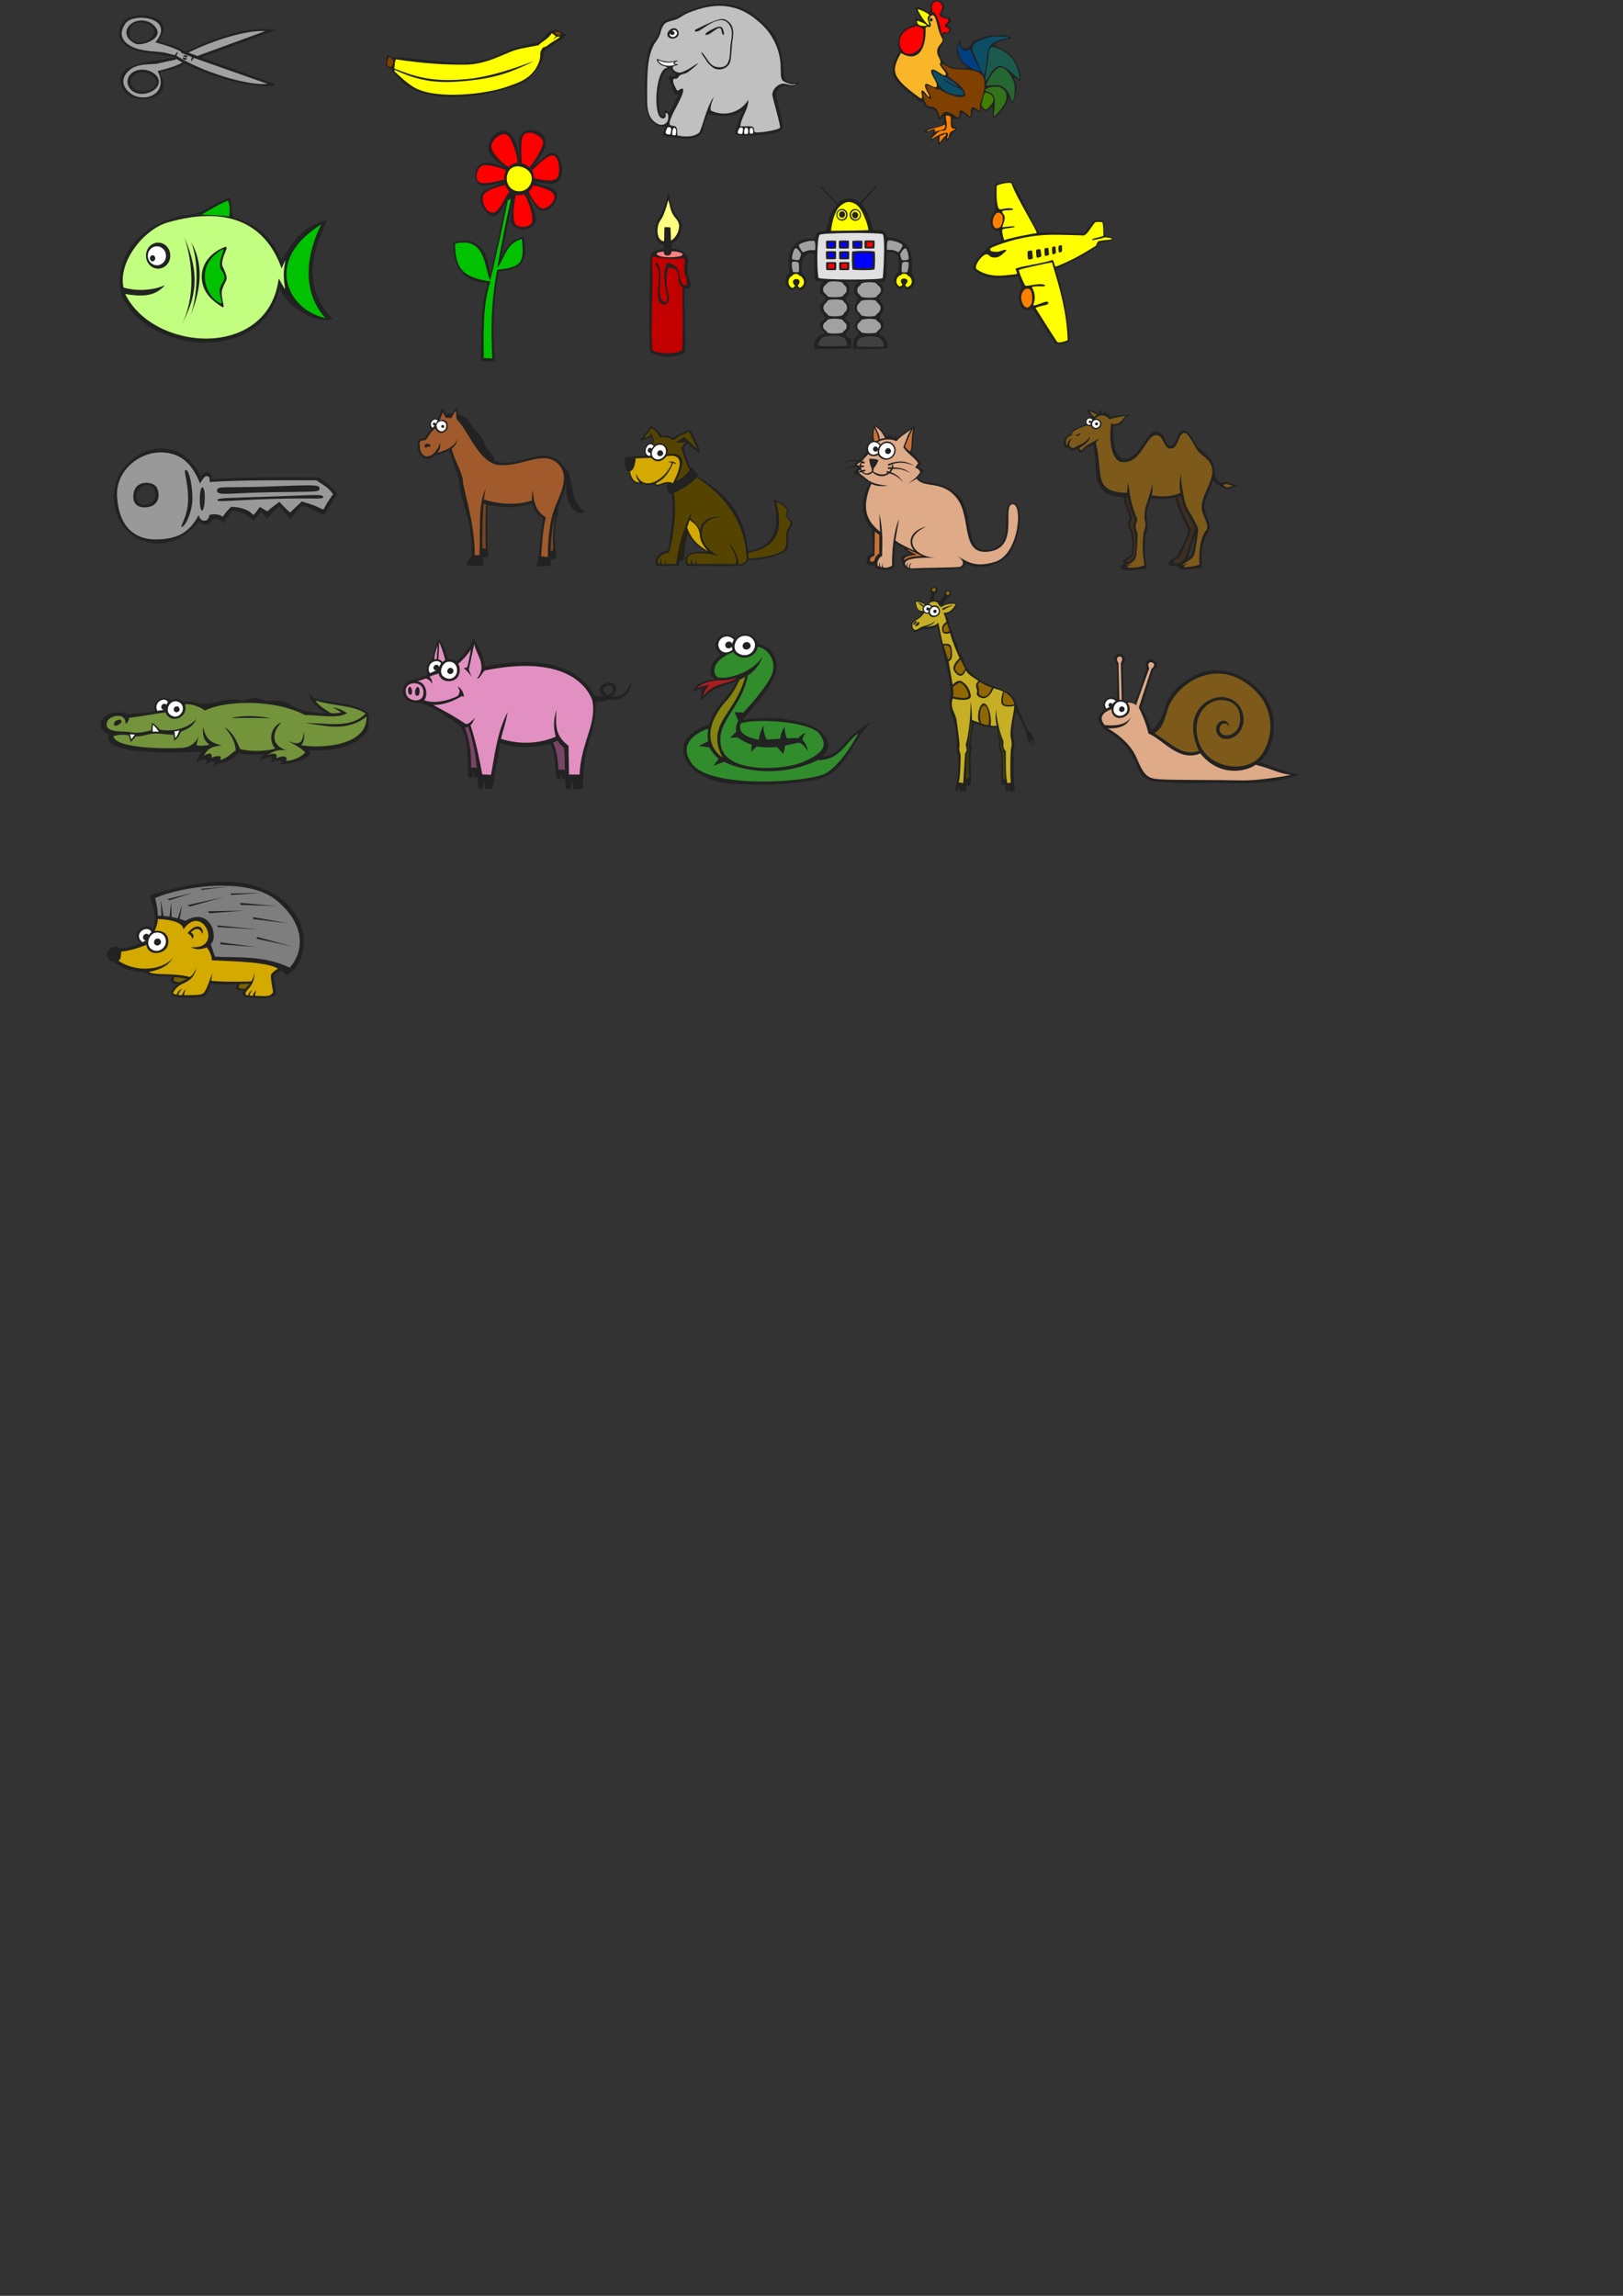 <svg xmlns:rdf="http://www.w3.org/1999/02/22-rdf-syntax-ns#" xmlns="http://www.w3.org/2000/svg" viewBox="0 0 744.094 1052.362" height="100%" width="100%" version="1.1" xmlns:cc="http://creativecommons.org/ns#" xmlns:xlink="http://www.w3.org/1999/xlink" xmlns:dc="http://purl.org/dc/elements/1.1/">
<rect x="0" y="0" width="744.094" height="1052.362" fill="#333333" stroke="none"/>
<g id="id_rooster">
<rect height="66.83" width="65.1" y="-.182" x="402.9" fill="none"/>
<path fill="#222" d="m422.2 8.835c-0.539-1.188-3.024-5.148-2.41-5.582 1.113-0.789 5.144 2.559 6.047 2.195 1.621-0.684 0.179-2.266 0.933-3.707 2.032-3.556 6.295-0.934 6.231 1.801-0.035 1.476-1.657 2.195-1.043 3.422 0.644 1.223 2.734 0.645 3.562 1.473 1.403 1.332-0.504 2.09-1.043 2.988-0.398 0.648 2.989 1.297 1.043 3.422-0.793 0.863-2.375 0.144-3.097 1.043-0.754 0.863 0.543 0.684 0.144 2.52-0.43 1.836-1.656 3.098-1.801 4.754-0.105 1.113-0.285 2.41 1.047 4.32 1.332 1.906 2.41 2.23 4.141 3.129 0.863 0.434 8.601 1.191 7.449 0.289-2.23-1.801-4.785-4.789-4.75-7.738 0.035-2.918 1.691-5.762 1.656-4.574-0.074 1.477 0.25 3.672 2.52 3.527 2.265-0.141 1.512-2.625 5.508-4.137 3.961-1.551 6.586-1.875 10.4-1.945 3.781-0.07 5.363 1.547 4.644 1.726-1.007 0.219-7.128 1.227-7.488 2.883-0.105 0.465 3.961 1.547 6.555 3.707 1.512 1.297 2.301 1.945 3.707 5.074 1.402 3.098 2.016 6.191 1.762 7.777-0.036 0.324-2.625-1.871-3.094-1.547-0.399 0.25 1.402 2.23 1.187 4.894-0.254 2.988-1.261 6.41-1.8 7.02-0.575 0.648-1.258-4.176-1.907-2.41-0.433 1.152-0.722 2.445-2.379 4.605-1.691 2.199-3.058 3.781-4.32 4.176-1.258 0.434 0.363-3.527-0.898-4.894-0.36-0.395-1.621 1.91-2.809 1.945-0.828 0-1.258-2.016-1.941-1.945-0.688 0.07 0.179 1.836-0.758 2.23-0.938 0.363-1.871-1.402-2.953-0.754-1.078 0.684-0.071 3.094-1.332 3.418-1.293 0.324-2.485-2.16-3.742-2.086-1.262 0.07-0.254 1.726-1.332 2.375-1.083 0.684-2.954-0.324-3.133 0.215-0.035 0.184-0.25 1.766 0.144 2.918 0.434 1.152 1.727 0.863 1.656 1.801-0.074 0.934-0.863 0.469-1.945 1.906-1.078 1.477-1.512 3.242-2.375 3.891-0.863 0.609-0.07-1.73-1.043-1.332-0.972 0.359-1.98 2.949-2.808 2.805-0.864-0.141 0.359-2.879-0.614-3.418-0.972-0.504-2.808 2.125-3.273 1.332-0.434-0.758 2.121-3.602 1.512-4.465-0.649-0.828-3.387 1.262-4.036 1.043-0.609-0.215-0.285-1.113 1.477-1.906 1.801-0.828 3.926-0.395 5.652-1.367 1.766-0.938 1.262-1.047 1.657-2.16 0.359-1.117 0-2.055-0.145-2.305-0.285-0.395-1.113 2.125-2.086 1.512-0.973-0.648-0.324-2.629-1.801-4.031-1.441-1.406-2.554-0.504-3.996-1.621-1.476-1.117-1.117-2.23-1.801-2.844-0.648-0.574 0.973 2.34-1.835-0.215-2.879-2.594-7.165-5.328-10.37-9.289-1.007-1.297-1.656-3.781-1.332-5.941 0.899-5.398 3.278-6.371 3.059-7.27-0.215-0.902-1.091-2.027-0.274-6.07 0.818-4.043 6.615-6.027 7.403-6.278 0.788-0.251-0.289-2.773-0.07-2.988 0.609-0.613 3.238 1.871 2.734 0.684"/>
<g fill="#ff8000">
<path d="m428.1 59.16c1.008-0.18-0.02 1.731 1.097 1.082 0.684-0.395 3.059-0.648 3.672-1.113 0.649-0.434 0.613-2.773-0.18-1.875-2.352 1.573-6.193 1.248-7.882 2.988 0.394 0.035 2.285-0.868 3.293-1.082z"/>
<path d="m430.8 65.28c0.215 0.074 1.726-2.59 2.449-2.734 0.504-0.07 0.648-2.16-0.469-0.898-0.144 0.18-2.051 0.504-1.98 1.008 0.144 1.188-0.25 2.555 0 2.625z"/>
<path d="m435.8 53.54c0.36 1.476-0.179 3.059 0.324 4.535 0.54 1.512 1.547 0.613 1.762 1.008 0.215 0.398-1.941 0.867-2.375 1.801-0.433 0.938-0.648 2.629-1.222 2.664-0.614 0.035 1.511-2.809-0.614-2.699-2.16 0.109-5.867 2.52-6.445 2.773-0.828 0.32 1.477-2.09 3.203-3.242 1.695-1.152 2.738 0.289 3.422-1.402 0.648-1.656-0.254-4.176-0.254-5.582 0-0.934 2.09-0.25 2.199 0.144z"/>
</g>
<path fill="#f00" d="m427.5 1.886c1.472-2.238 3.596-1.094 4.426 0.684 0.648 1.512-1.692 3.602-1.008 4.644 0.902 1.402 3.387 0.938 3.926 1.98-0.135 2.031-3.407 2.049-0.504 3.562 1.836 0.973 0.394 2.629-1.082 1.98-0.934-0.395-1.188 1.152-1.618 0.469-1.107-6.159-2.68-10.02-4.32-9.757 0.5-1.259-0.5-2.267 0.2-3.563z"/>
<path fill="#f00" d="m420 11.93c0.828 0.109 3.816 1.227 3.347 2.16-0.028 2.782-0.007 6.047-1.691 8.172-8.281 8.298-13.96-6.482-3.492-9.683 1.367-0.071 1.043-0.754 1.836-0.649z"/>
<path fill="#ff0" d="m424.8 11.5c0.179 0.504-2.196 0.504-3.278 0-1.078-0.469-1.257-1.91-1.043-1.91 0.614-0.105 4.141 1.441 4.321 1.91z"/>
<path fill="#ff0" d="m425.8 6.64c0.829 0.898-0.468 0.285-0.503 1.656-0.04 1.367 1.187 3.488 0.464 3.203-0.683-0.289-2.554-2.629-3.562-4.32-1-1.656-1.9-3.203-1-2.879 0.899 0.285 3.781 1.473 4.609 2.34z"/>
<path fill="#f9b628" d="m426 8.905c-0.179 1.117 1.078 1.73 0.684 2.953-0.434 1.258-1.547-0.324-2.34 0.938 0.417 10.56-4.135 15.93-11.3 11.48-4.53 8.336-4.604 11.05 8.93 20.77 1.801 0.504-0.254-3.383 0.754-3.562 1.008-0.18 2.883 3.527 3.277 2.844 0.36-0.723-2.664-4.465-1.8-5.652 0.863-1.188 4.5 2.52 5.218 0.898 0.688-1.656-3.453-6.047-2.375-7.449 1.043-1.406 5.223 2.949 6.336 2.34 1.117-0.648-1.297-2.629-2.23-4.32-0.938-1.73 0.539-0.469-0.035-2.27-0.543-1.766-1.731-2.664-1.407-4.969 0.325-2.305 3.133-3.492 2.196-5.293-1.871-3.527-1.981-6.152-3.026-9.139-0.9-2.662-2.6-1.295-2.9 0.432z"/>
<path fill="#804000" d="m437.2 31.62c5.186 0.455 11.47-0.263 13.68 3.887 1.365 4.234-0.553 8.626-1.472 11.91-0.578 1.98 0.465 2.883-0.649 3.312-5.356-4.533-2.84 2.295-4.175 2.593-7.193-6.156-3.287-0.154-5.582 0.539-7.298-5.263-6.346-1.05-8.172-0.214-2.284-9.43-6.208 0.46-7.739-11.2 8.295 8.068 0.585-2.734 1.727-3.312 0.719-0.398 5.473 2.664 5.723 1.691 4.302 3.234 12.09 4.983 11.98 2.51-0.684-4.894-8.527-7.873-7.844-8.776 0.903-1.078-3.238-4.391-3.022-5.034 0.396-1.148 2.376 1.552 5.544 2.094z"/>
<path fill="#004080" d="m442.1 28.92c-3.922-3.852-2.879-9.07-2.375-8.781 0.434 0.25 0.289 2.879 3.387 3.203 1.367 0.144 1.148-2.52 2.23 0.793 0.754 2.375 4.465 8.133 4.246 8.457-0.574 0.723-5.613-1.836-7.488-3.672z"/>
<path fill="#0d4d66" d="m446.1 23.48c-1.187-3.566 2.34-4.754 6.047-6.012 3.742-1.262 9.145-0.793 10.01-0.363 0.863 0.398-5.113 0.973-7.309 2.918-1.007 0.863-2.265 3.527-2.375 6.48-0.074 3.457-1.152 9.035-1.801 7.416-0.4-1.08-3.6-7.56-4.6-10.44z"/>
<path fill="#1a5a4d" d="m453.1 26.58c0.359-4.969 0.972-5.688 4.14-4.426 2.301 0.863 4.321 1.871 6.84 4.75 2.485 2.918 3.707 9.398 3.239 9.289-1.223-0.254-5.579-6.086-9.11-5.902-3.527 0.215-5.937 8.027-6.406 6.37-0.359-1.333 0.973-5.978 1.297-10.08z"/>
<path fill="#266633" d="m458.3 30.98c2.809-0.469 5.075 3.383 6.301 6.156 1.258 2.805 0.36 9.465-0.578 9.465-0.394 0-0.648-4.68-4.535-6.945-2.988-1.73-7.453 0.504-7.309-0.793 0.18-1.297 3.672-7.488 6.121-7.883z"/>
<path fill="#33731a" d="m458.6 40.11c2.015 1.012 3.058 2.09 2.769 5.043-0.25 2.914-5.109 8.242-5.648 7.992-0.578-0.219 1.043-5.832 0.035-8.641-1.008-2.844-4.5-2.305-4.07-3.277 0.398-0.973 4.863-2.125 6.914-1.117z"/>
<path fill="#408000" d="m455.3 46.53c-0.254 0.973-2.953 4.106-3.601 3.672-0.789-0.539-1.942-2.125-1.762-2.449 0.609-1.223 1.043-5.363 1.836-5.289 0.793 0.07 4.39 0.863 3.527 4.066z"/>
<path fill="#0d4d66" d="m439 39.72c-1.114-0.289-5.938-3.277-6.621-3.312-0.614 0 4.535 2.953 7.199 4.031 2.445 1.008 2.555 2.738 1.726 3.168-6.73-0.045-10.97-1.991-13.71-10.98 0.753-0.793 3.168 1.871 6.259 3.06 2.807 1.08 6.264 4.322 5.147 4.032z"/>
<path fill="#222" d="m426.9 8.331c0.375 0 0.683 0.34 0.683 0.758 0 0.418-0.308 0.758-0.683 0.758s-0.684-0.34-0.684-0.758c0-0.418 0.309-0.758 0.684-0.758"/>
</g>
<g id="id_airplane">
<rect height="75" width="74.3" y="82.85" x="436.7" fill="none"/>
<path fill="#222" d="m455.1 98.38c0.937-1.551 1.296-1.477 1.261-2.199-0.306-3.895-0.527-7.992-0.218-11.7 0.039-0.574 5.303-1.342 7.643-1.342 5.224 7.881 8.305 17.09 12.63 23.55 8.078-0.654 14.09 0.571 20.59 0.325 0.863-1.008 3.273-4.102 4.176-5.399 0.539-0.793 4.461-0.648 4.605-0.07 0.434 1.797 0.074 4.75 0.793 6.226 0.395 0.899 4.32 1.078 3.961 1.946-0.254 0.574-4.68 1.148-6.301 1.472-1.332 0.289-0.324 0.145-1.332 1.766-0.433 0.684-0.254 0.289-3.347 2.375-4.86 3.277-10.3 5.617-15.41 8.101 3.149 10.88 5.774 21.51 6.196 32.79 0.035 1.008-5.977 2.121-6.625 1.113-3.785-5.832-6.618-10.02-10.33-15.8-4.726 2.163-5.945-1.803-6.231-4.97-0.179-1.98 0.723-3.492 1.192-4.43 0.359-0.753-1.192-4.14-1.836-5.507-5.971 1.308-16.04 1.653-20.63-3.563 0.589-3.708 4.713-7.294 6.371-8.894 2.135-2.408 4.442-2.641 6.914-3.707 0.285-0.395-0.978-3.165-1.193-4.966-2.569 1.621-5.235-2.9-2.878-7.124z"/>
<path fill="#ff0" d="m489.5 155.9c-1.766 0.898-4.43 1.402-4.859 0.789-2.703-3.996-7.164-11.23-9.793-15.37-0.325-0.574 4.211-1.297 5.148-1.726 1.223-0.579 0.574-1.477-0.469-1.297-1.586 0.289-6.371 2.629-5.722 1.297 1.111-3.052 0.578-5.793-0.758-7.957 0.973-0.54 3.601-0.43 4.789-0.395 1.258 0.035 2.305-0.504 0.035-0.938-2.269-0.429-7.558 1.262-7.957 0.469-1.402-2.773-2.914-6.445-2.771-6.984 0.103-0.396 10.79-2.727 15.12-3.56 3.877 12.56 6.837 23.2 7.239 35.67z"/>
<path d="m467.1 123.8c0.105-0.395 14.69-3.457 15.16-3.527 0.43-0.075 1.148 4.714 3.129 11.16 1.656 5.578 4.968 24.01 4.07 24.48-1.766 0.898-4.43 1.402-4.859 0.789-2.703-3.996-7.164-11.23-9.793-15.37-0.325-0.574 4.211-1.297 5.148-1.726 1.223-0.579 0.574-1.477-0.469-1.297-1.586 0.289-6.371 2.629-5.722 1.297 0.14-0.325 0.644-3.204 0.465-5.04-0.215-1.8-1.512-2.773-1.223-2.917 0.973-0.54 3.601-0.43 4.789-0.395 1.258 0.035 2.305-0.504 0.035-0.938-2.269-0.429-7.558 1.262-7.957 0.469-1.402-2.773-2.914-6.445-2.769-6.984z" fill="none"/>
<path d="m469.9 140.6c1.586 1.258 2.883-0.828 3.168-1.871 0.359-1.187 0.18-5.293-0.828-6.011-1.836-1.332-3.598 0.683-3.922 2.484-0.398 1.976 0.285 4.355 1.582 5.398z" fill="#ff8000"/>
<path d="m456.5 104.6c2.729 0.524 3.458-3.223 3.203-5.004 0.074-1.371-1.836-2.773-2.914-1.836-2.077 1.861-2.22 5.973-0.289 6.84z" fill="#ff8000"/>
<path d="m475.2 106.9c-1.512 0.07-13.32 2.41-14.65 3.203-0.289 0.18-1.442-4.32-0.938-4.934 0.364-0.468 5.188-0.828 5.473-1.078 0.937-0.902-5.652 0.18-5.613 0.035 0.324-1.082 1.007-2.375 1.148-3.925 0.184-1.512-0.719-2.016-1.148-2.989-0.469-1.078 3.671-0.754 4.39-0.933 0.828-0.18 0.793-0.684-0.394-0.793-3.242-0.324-5.149 1.332-5.727-0.145-1.008-2.629-0.863-6.84-0.754-10.08 0.035-0.683 6.406-2.055 6.766-1.117 2.305 6.695 12.49 22.72 11.45 22.75" fill="#FF0"/>
<path d="m454.4 117.8c3.142 0.882 4.531-0.633 6.741-2.675 1.261-1.523-3.29 0.297-3.608 0.3-1.117 0.035-3.277-0.039-3.527-0.723-0.254-0.683-0.039-1.078 2.519-2.015 8.79-3.369 17.13-4.9 25.12-5.074 4.719-0.075 11.39 0.234 15.38 0.308 1.721-0.87 2.893-3.324 4.958-5.926 0.504-0.468 2.774-0.179 3.242-0.179 0.649 0 0.614 5.363 0.684 6.121 0.035 0.504-2.879 0.898-3.926 1.258-1.367 0.468-1.726 0.722-0.969 0.867 2.036-0.249 4.321-0.998 5.868-1.297 0.718 0.18 3.562 0.395 2.843 0.828-0.718 0.43-4.39 0.504-5.687 0.863-1.692 0.504-0.684 1.801-2.125 2.555-6.622 4.067-11.26 6.693-17.97 9.254-0.609-0.938-1.008-3.242-1.402-3.098-4.645 1.657-12.57 2.485-16.74 3.887-0.539 0.219 0.973 2.449 0.219 2.594-5.708 0.626-11.96 1.893-17.9-1.981-2.211-0.913 1.467-6.248 3.718-7.019 1.374-0.395 2.022 1.008 2.562 1.152z" fill="#FF0"/>
<g fill="#222">
<path d="m473.5 118.4c-0.035-1.043-0.18-3.168-0.434-3.492-0.215-0.215-1.761 0.074-1.871 0.324-0.215 0.504-0.07 2.629 0.145 3.562 0.074 0.364 2.16-0.035 2.16-0.394z"/>
<path d="m477.4 117.4c-0.039-1.043-0.219-2.809-0.504-3.098-0.184-0.25-1.731 0.035-1.801 0.289-0.219 0.504 0 2.449 0.215 3.418 0.109 0.363 2.09-0.25 2.09-0.609z"/>
<path d="m480.9 116.7c-0.035-1.043-0.109-2.664-0.359-2.984-0.219-0.254-1.477 0.035-1.586 0.285-0.18 0.504-0.11 2.16 0.109 3.133 0.07 0.359 1.836-0.071 1.836-0.434z"/>
<path d="m484.1 115.9c0-1.047-0.11-2.699-0.289-2.844-0.215-0.254-1.262 0-1.367 0.25-0.18 0.504-0.145 2.16 0.07 3.133 0.07 0.359 1.621-0.18 1.586-0.539z"/>
<path d="m486.9 115.2c-0.035-0.972 0.075-2.519-0.105-2.703-0.184-0.215-1.332 0.039-1.406 0.254-0.18 0.469-0.18 1.906 0.035 2.844 0.074 0.324 1.476-0.07 1.476-0.395z"/>
</g>
</g>
<g id="id_elephant">
<rect height="62.46" width="80.33" y="1.263" x="286.7" fill="none"/>
<path d="m304.9 58.28c-0.61-0.719-1.957 0.105-3.238-0.648-3.938-1.372-5.663-6.97-5.797-10.22-0.055-8.451-0.798-13.04 1.261-23.51 0.328-3.424 3.813-5.891 4.536-8.317 0.359-1.438 0.828-2.809 1.511-4.285 0.539-1.148 0.793-1.258 1.258-1.652 1.542-0.847 3.234-1.153 4.899-1.551 13.61-7.38 23.43-8.271 32.94-3.313 4.626 2.155 9.157 7.039 11.44 9.723 5.106 5.511 5.154 18.03 6.156 21.82 1.619 2.079 5.141 1.852 6.915 1.078-0.783 1.598-2.506 2.315-3.997 2.27-3.628-1.015-5.734-0.016-6.984 2.878-0.381 2.165 2.985 10.43 3.059 16.16-1.504 3.853-21.19 3.864-21.92 2.773 0.866-4.08 2.071-7.038 3.707-10.8-5.854 3.399-10.63 2.849-15.8 1.512-0.394 0.25-1.367 2.734-2.09 4.895-0.718 2.125-0.25 3.133-0.898 3.926-3.112 3.414-7.291 2.774-12.17 2.086-2.41-0.395-3.961-0.18-5.258-1.008-0.789-0.504-0.285-1.367-0.18-1.801 0.254-0.828 0.829-1.797 0.649-2.016zm2.16-6.766c1.369-2.879 2.785-5.554 4.28-8.579-2.769 1.313-2.258-0.911-4.71-6.976 0.035-1.942 2.086-0.645 2.77-1.188 0.683-0.539 0.504-0.684-0.07-1.008-1.368-0.754-1.333-2.445-2.051-2.195-4.53-0.2-6.71 12.32-4.719 20.2 0.231 0.718 1.327 2.5 2.055 1.007 0.215-0.684-0.254-1.98 0-2.375 0.259 0.234 1.681 1.089 2.445 1.117z" fill-rule="evenodd" fill="#222"/>
<path fill="#fff" d="m309.8 29.73c-0.364 0.109-2.496 0.561-3.884 0.381s-3.531-0.738-4.222-2.506c2.712 1.181 4.981 1.379 7.45 0.723-0.562 0.483-0.512 1.438 0.656 1.402z"/>
<path fill="#c0c0c0" d="m320.5 4.171c8.1-2.505 18-2.538 27.1 5.585 6.879 5.474 10.37 13.86 10.3 21.38 0.215 1.551-0.398 4.863 1.258 6.051 0.684 0.504 2.27 1.078 3.457 1.402 1.152 0.324 2.27-0.289 2.41-0.105-2.045 1.46-4.663-0.557-6.586-0.109-2.574 0.705-4.073 2.671-4.39 4.894 0.922 4.871 2.951 10.47 3.619 15.15-0.155 0.971-7.679 2.397-11.04 2.272-1.547-0.074-0.504-1.586-1.297-2.34-0.789-0.758-3.313-0.434-4.68-0.434-1.187-0.035-1.437 0.324-1.043-1.332 0.979-3.978 3.665-7.092 3.418-10.84-2.328 4.231-9.079 8.552-16.99 5.004-1.117-1.801 1.726-6.586 0.898-5.902-2.89 4.343-4.456 11.79-6.149 15.66-1.37 1.611-4.846 2.625-9.811 1.672-1.059-0.225 0.057-2.607-0.997-3.911-1.152-1.477-4.355 0.828-2.34-4.211 1.297-3.348 4.465-8.281 5.403-11.52 0.933-3.242-1.406-1.441-1.586-1.367-0.469 0.144-0.828 0.719-1.223 0-0.578-1.117-1.691-2.988-1.621-4.285 0.07-1.332 1.078-0.395 1.906-1.008 0.828-0.613 0.325-0.828 1.442-1.476 1.117-0.648 1.621-0.395 2.988-1.078 1.332-0.723 5.113-3.996 5.074-4.285-0.035-0.289-3.707 2.41-5.254 3.098-1.547 0.645-2.519 1.402-3.886 1.078-1.371-0.324-2.235-1.223-2.485-2.016-0.219-0.793 1.153-1.043 1.582-1.188 2.485-0.863-0.609-0.219-0.718-1.008-0.11-0.648 3.636-1.836-0.145-1.008-2.484 0.539-3.527 0.215-5.219-0.074-1.691-0.25-2.304-1.188-2.664-0.793-0.398 0.399 0.36 1.586 1.332 2.344 0.973 0.789 3.313 0.934 3.418 1.547-5.419 0.388-6.706 21.3-2.769 23.11 1.958 0.695 2.094-0.837 1.976-2.34 0.184-0.215 1.406 0.363 1.153 1.551 0.379 2.514-1.73 4.738-4.571 3.562-4.567-2.174-4.898-6.691-5.078-10.12 0.003-7.354-0.127-14.86 1.012-20.41 1.692-6.935 3.36-7.058 4.68-10.08 0.648-1.512 0.609-2.734 1.546-4.281 1.149-2.24 3.197-2.111 6.009-3.087 2.812-0.976 2.303-2.246 10.48-4.751zm-1.5 9.289c-1.297 1.297 0.18 1.152 1.512 0.688 3.507-2.247 9.449-6.937 12.82-3.97 3.342 3.061 2.037 6.882 1.585 10.34-0.452 3.458 0.463 10.02-4.465 10.3-4.928 0.276-5.615-3.351-8.246-6.375-1.222-1.402-0.394 0.398-0.07 0.863 2.33 3.193 1.603 3.035 4.331 5.376 2.727 2.341 7.762 0.946 8.435-2.884 0.586-3.331 0.514-6.825 0.914-9.1 0.834-4.744 0.207-7.199-2.032-8.92-2.1-1.722-3.7-1.837-14.7 3.68zm4.899 1.551c-0.973 0.789-0.434 1.223 0.754 0.828 1.152-0.434 2.554-1.73 3.961-2.52 0.753-0.398 1.117-0.723 1.726-0.254 0.578 0.434 0.359 1.297 0.649 2.016 0.324 0.719 0.324 0.793 0.539 0.863 0.254 0.074 0.543-0.105 0.433-0.609-0.144-0.758-0.394-1.836-0.828-2.559-0.504-0.828-1.906-0.539-2.629-0.25-1.582 0.648-3.637 1.656-4.605 2.484"/>
<path fill="#222" d="m306.6 14.22c0.754-0.898 1.981-1.586 3.168-1.152 1.597 0.716 1.82 2.819 0.719 3.816-1.078 0.898-2.699 1.152-3.887 0.25-1.007-0.754-0.683-2.051 0-2.914"/>
<g fill="#fff">
<path d="m307.3 15.28c-0.486 0.634-0.3 0.989 0.295 1.427 0.595 0.438 1.563 0.285 2.141-0.254 0.95-0.74 0.765-1.653 0.279-2.235-0.485-0.583-1.277-0.534-1.782-0.025 2.623 0.771-0.408 3.059-0.933 1.087z"/>
<path d="m339.1 58.65c0.25-0.25 1.187-0.359 1.473 0.254 0.179 0.324-0.036 1.836-0.325 2.41-0.105 0.219-1.691 0-1.836-0.141-0.503-0.399 0.18-1.98 0.688-2.523z"/>
<path d="m341.7 58.64c0.219-0.18 0.648-0.215 1.082 0.254 0.285 0.359 0.359 1.836 0.035 2.41-0.109 0.184-1.512 0.144-1.586-0.035-0.14-0.394-0.07-2.195 0.469-2.629z"/>
<path d="m343.9 58.83c0.145-0.254 0.723-0.398 1.082 0 0.18 0.215 0.504 1.727 0.18 2.301-0.11 0.144-1.332 0.219-1.367 0.039-0.11-0.504-0.18-1.836 0.105-2.34z"/>
<path d="m306.1 58.43c0.289-0.25 1.222-0.289 1.546 0.434 0.18 0.395-0.035 2.086-0.359 2.734-0.109 0.215-1.727-0.144-1.906-0.324-0.469-0.539 0.215-2.266 0.719-2.844z"/>
<path d="m308.8 58.72c0.214-0.215 0.613-0.215 1.007 0.359 0.25 0.395 0.25 2.125-0.074 2.809-0.105 0.215-1.437 0.109-1.472-0.145-0.145-0.469 0-2.52 0.539-3.023z"/>
</g>
</g>
<g id="id_candle">
<path fill="#222" d="m314 161.8c0.684-1.008-0.359-21.71-0.035-29.66 1.043 0.683 1.766 0.074 2.125-0.25 1.727-1.477-0.828-5.258-0.937-7.02-0.145-2.449 0.828-5.043 0-7.164-0.61-1.999-3.932-4.074-7.235-3.637l0.035-2.34c2.203-1.176 3.806-3.412 4.48-6.826 0.674-3.413-2.361-5.52-3.651-8.33s-1.836-5.867-2.235-8.531c-0.644 2.484-1.292 4.949-2.734 8.531s-2.463 3.265-3.144 6.476c-0.68 3.211-0.433 8.867 3.683 9.22l0.144 1.765c-4.596 0.388-6.415 1.388-6.406 5.184-0.433 11.59-0.558 31.81-0.074 42.12 7.164 4.108 13.81 1.307 15.98 0.462z"/>
<path d="m301 116.4c0.289-0.863 2.301-1.093 3.418-0.988-0.33 2.708 3.966 1.951 3.346-0.114 1.383-0.349 7.298 0.703 4.396 2.075-3.619 0.87-10.06 0.84-11.16-0.973" fill="#ff8080"/>
<path d="m299.2 128.1c-0.035 9.789-0.788 24.05-0.174 32.37 3.999 2.416 13.15 1.354 13.73-0.053 0.502-7.922 0.054-20.32 0.163-28.46 0-0.504-1.691-1.226-1.836-3.527 0.032-2.542-0.162-5.143-2.918-5.512-1.043-0.18-1.761-1.078-2.195 1.262-0.469 2.34-0.539 3.383-0.254 7.054 0.289 3.711 1.297 4.106 0.902 6.157-0.433 2.09-1.91 2.449-2.593 2.16-0.934-0.43-1.981-0.684-2.34-3.274-0.504-3.492 0.578-7.019 0.324-10.73-0.25-3.742-1.367-3.313-1.332-4.141 0.035-0.863 0-2.699 1.441 0.758 1.512 3.563-0.394 11.05 0.793 14.29 0.934 2.59 3.528 3.024 2.879-0.683-0.757-4.215-1.91-9.364-0.718-13.18 1.187-3.781 1.796-1.731 4.57-0.543 1.928 0.862 2.151 6.58 2.808 7.562 1.721 2.355 2.375 1.188 2.52-0.218 0.109-1.438-1.152-2.879-1.297-5.399-0.18-2.484 0.973-6.047-0.719-5.652-4.031 1.008-12.37-0.383-13.44-0.789-1.07-0.406-0.29 7.052-0.316 10.55z" fill="#c20000"/>
<path d="m306.4 91.66c-0.649 2.34-0.954 3.761-2.161 6.73s-2.29 2.87-2.703 5.977 0.461 6.012 2.873 6.232c0.224-1.452 0.036-5.035 0.28-6.511 0.902 0.074 1.781-0.006 2.609 0.174 0.364 1.422 0.12 4.813 0.359 6.046 2.664-1.666 4.12-5.335 3.603-7.551-0.518-2.216-1.909-2.745-2.989-4.906s-1.153-3.961-1.871-6.191" fill="#ffff80"/>
</g>
<g id="id_robot">
<path fill="#222" d="m383.7 93.73-7.418-7.773 0.359-0.399 7.418 7.742c3.379-3.262 7.078-2.992 10.19-0.433l7.308-7.668 0.395 0.324-7.09 7.922c3.128 3.454 4.475 8.022 5.498 11.95 2.253 0.386 5.727-0.736 6.346 3.276 12.56 1.474 11.34 8.682 11.33 16.84 1.867 1.134 2.109 6.873-2.121 7.323-0.105 0-1.426-1.467-1.426-1.467s-1.881 1.422-2.096 1.277c-3.791-2.734-2.567-6.798-0.418-7.872 0-1.656 0.238-4.226 0.02-6.132-0.25-1.91-1.153-2.379-2.375-2.844-0.938-0.363-1.871-0.144-2.989-0.179-0.035 2.769 0.036 6.226-0.289 9.574-0.07 0.898-0.14 3.707-1.332 4.105l-2.16 0.036c1.227 0.933 2.199 1.367 2.199 3.636 0 1.512-1.836 2.485-1.875 3.887-0.07 1.152 2.161 2.09 1.946 4.789-0.18 2.305-1.727 2.844-1.836 4.031-0.071 1.188 1.765 0.539 1.765 3.457 0 2.375-1.765 1.762-1.765 3.672 0 1.258 2.519 1.438 3.203 3.527 0.504 1.621 0.578 1.98 0.18 3.492-5.11 0-9.684 0.289-15.52 0.105 0.035-2.375-0.25-1.512 0.109-3.562 0.36-2.086 2.34-2.555 2.45-3.238 0.214-1.441-1.836-1.695-1.766-3.816 0.035-2.09 2.16-2.52 2.051-3.852-0.18-1.621-2.121-1.945-2.051-4.539 0.035-2.519 1.476-2.519 1.441-3.851-0.039-1.477-2.125-1.582-1.8-4.356 0.214-2.05 1.332-2.664 2.16-3.492l-5.942-0.18c0.828 1.043 1.657 1.223 1.621 4.211-0.035 2.774-1.871 2.485-1.621 4.215 0.18 1.367 1.766 1.293 1.621 3.996-0.144 3.239-1.945 3.059-1.8 4.391 0.144 1.402 2.414 0.938 2.125 3.672-0.289 2.664-1.871 2.375-1.981 3.852-0.109 1.082 2.34 1.082 2.449 2.738 0.106 2.051 0.286 1.836 0.071 3.633-6.371 0.289-11.38 0.18-16.81 0.18-0.359-1.941-0.359-2.664 0.973-4.785 1.402-2.305 3.601-1.91 3.492-2.52-0.289-1.262-2.016-1.082-2.16-3.492-0.07-1.801 2.34-2.234 2.414-3.348 0.105-1.442-2.16-2.02-2.234-5.043-0.036-2.34 2.375-2.16 2.519-3.528 0.18-1.656-2.555-1.836-2.629-3.922-0.105-2.125 0.543-3.636 1.586-4.429l-2.629-0.035c-1.008 0.105-1.402 0.144-1.476-2.918-0.071-3.563-0.036-6.551 0-9.575-6.662-1.842-5.833 7.582-5.59 9.013 3.623 2.989 1.861 6.452-0.742 7.935-1.163-0.854-1.86-1.596-1.86-1.596s-0.862 0.782-2.066 1.567c-4.908-2.671-2.51-7.495-1.083-8.192-1.566-9.067 0.601-15.91 11.74-15.78 0.273-3.453 1.656-3.167 4.895-3.492 1.747-5.614 1.138-7.029 5.079-12.06z"/>
<path d="m382.8 98.13c0.863-2.2 1.656-3.168 2.988-4.176 1.582-1.192 3.094-1.875 5.508-0.867 2.375 1.007 3.492 2.988 4.645 5.437 1.472 3.277 2.015 5.363 2.23 6.984-7.453 0.25-10.37 0.18-17.17 0.29 0.249-2.125 0.648-4.825 1.8-7.668z" fill="#FF0"/>
<path id="h" d="m363.4 126.4c0.04-1.203 2.953-1.018 2.953-0.035 1.697 0.006 3.89 4.059 0.289 5.578-0.219-0.105-0.469-0.394-0.902-1.007 3.448-4.283-5.03-3.827-1.188 0.109-0.105 0.144-0.869 0.893-1.303 0.998-2.945-1.551-1.694-5.331 0.151-5.643z" fill="#FF0"/>
<use xlink:href="#h" transform="matrix(.993 .108 -.115 .933 66.89 -31.08)" height="1052.362" width="744.094" y="0" x="0"/>
<g id="i">
<path fill="#a1a1a1" d="m373.6 114.7c-0.249 0.034-1.48-0.142-2.636 0.023-1.155 0.165-2.234 0.672-2.657 0.875-0.423 0.202-1.764-1.962-2.071-3.065-0.307-1.103 6.889-2.99 7.294-1.836 0.405 1.154 0.319 3.968 0.07 4.003z"/>
<path fill="#a1a1a1" d="m367.2 116.3c0.187 0.518-0.627 2.68-0.959 2.858-0.332 0.178-2.497 0.019-2.997-0.414-0.5-0.433 0.582-4.827 1.506-4.97 0.924-0.142 2.263 2.008 2.45 2.526z"/>
<path d="m366.1 120.4c0.257 0.438 0.368 3.936 0.07 4.25-0.298 0.314-2.125 0.131-2.519 0-0.394-0.131-0.903-4.065-0.469-4.5 0.434-0.435 2.661-0.188 2.918 0.25z" fill="#a1a1a1"/>
</g>
<use xlink:href="#i" transform="matrix(-.947 -.029 -.03 1 764 10.66)" height="1052.362" width="744.094" y="0" x="0"/>
<path id="g" d="m386 95.75c1.43 0 2.594 1.211 2.594 2.699s-1.164 2.699-2.594 2.699c-1.429 0-2.593-1.211-2.593-2.699s1.164-2.699 2.594-2.699zm-2.16 2.699c0 1.172 0.922 2.125 2.051 2.125s2.051-0.953 2.051-2.125-0.922-2.125-2.051-2.125-2.051 0.953-2.051 2.125zm3.598-0.11c0 0.813-0.613 1.477-1.367 1.477s-1.368-0.664-1.368-1.477c0-0.812 0.614-1.476 1.368-1.476s1.367 0.664 1.367 1.476z" fill-rule="evenodd" fill="#222"/>
<use xlink:href="#g" transform="matrix(-.977 .215 -.215 -.977 790.4 111.7)" height="1052.362" width="744.094" y="0" x="0"/>
<path d="m404.6 107.3c1.262 0.359 0.614 15.77 0.11 20.09-0.145 1.113-29.3 0.933-29.48-0.074-0.753-4.102-0.793-18.43 0.612-19.69 1.041-0.934 26.1-1.118 28.76-0.325z" fill="#e0e0e0"/>
<path fill="#222" d="m390.7 115.4c0.215-0.469 9.719-0.539 10.3-0.071 0.289 0.215 0.25 7.774-0.145 8.172-0.433 0.465-9.539 0.43-9.972 0.035-0.325-0.289-0.395-7.488-0.18-8.136"/>
<g id="b">
<path id="f" fill="#222" d="m383.3 110.4c0.105 0.109 0.105 3.277-0.074 3.457-0.18 0.215-4.176 0.18-4.391 0.035-0.144-0.144-0.18-3.168-0.07-3.457 0.105-0.18 4.281-0.215 4.535-0.035z"/>
<path d="m382.4 111.1c0.11 0.075 0.075 1.946-0.035 2.051-0.109 0.11-2.449 0.11-2.554 0-0.11-0.07-0.11-1.871-0.075-2.015 0.075-0.145 2.52-0.145 2.664-0.036z" fill="#00F"/>
</g>
<use id="e" xlink:href="#b" transform="translate(5.873 -.04)" height="1052.362" width="744.094" y="0" x="0"/>
<use xlink:href="#b" transform="translate(12.06)" height="1052.362" width="744.094" y="0" x="0"/>
<g id="k">
<use xlink:href="#f" transform="translate(17.62 -.079)" height="1052.362" width="744.094" y="0" x="0"/>
<path d="m400 111c0.07 0.035 0.07 1.946-0.035 2.051-0.11 0.109-2.485 0.109-2.594 0-0.07-0.07-0.109-1.871-0.035-2.016 0.035-0.144 2.519-0.144 2.664-0.035z" fill="#F00"/>
</g>
<use id="d" xlink:href="#e" transform="translate(-5.913 4.881)" height="1052.362" width="744.094" y="0" x="0"/>
<use xlink:href="#d" transform="translate(6.032 .04)" height="1052.362" width="744.094" y="0" x="0"/>
<use id="c" xlink:href="#k" transform="translate(-17.58 9.921)" height="1052.362" width="744.094" y="0" x="0"/>
<use xlink:href="#c" transform="translate(5.992)" height="1052.362" width="744.094" y="0" x="0"/>
<path d="m400 116.1c0.215 0.179 0.215 6.191-0.105 6.551-0.363 0.359-7.633 0.324-7.957 0.035-0.289-0.25-0.36-6.012-0.145-6.516 0.145-0.394 7.739-0.43 8.207-0.07z" fill="#00F"/>
<path d="m403 154.8c1.727 0.938 2.735 4.035 1.871 4.106-2.16 0.144-8.531 0.18-11.66-0.109-0.578-0.07-0.578-2.988 1.115-3.852 1.51-0.754 6.694-1.258 8.674-0.145z" fill="#404040"/>
<path d="m386.5 154.6c1.727 0.973 2.375 3.852 1.547 3.922-2.16 0.144-9.574 0.363-12.71 0.039-0.574-0.039 0.254-3.133 1.982-3.996 1.514-0.758 7.202-1.047 9.182 0.035z" fill="#404040"/>
<g id="j">
<path id="a" d="m379.4 129.6c0.464-0.918 6.767-0.787 7.099 0.264 0.333 1.051 1.562 0.874 1.67 2.782 0.107 1.909-1.487 2.149-1.68 2.944-0.193 0.795-7.051 0.901-7.234 0.091-0.184-0.811-2.127-1.454-1.896-3.22 0.231-1.765 1.577-1.944 2.041-2.862z" fill="#a1a1a1"/>
<use xlink:href="#a" transform="matrix(1 0 0 -1.072 .159 283.3)" height="1052.362" width="744.094" y="0" x="0"/>
<use xlink:href="#a" transform="matrix(1 0 0 .935 0 25.49)" height="1052.362" width="744.094" y="0" x="0"/>
</g>
<use xlink:href="#j" transform="matrix(-1 0 0 .981 781.2 2.818)" height="1052.362" width="744.094" y="0" x="0"/>
</g>
<g id="id_banana">
<rect height="31.34" width="88.89" y="13.32" x="170.8" fill="none"/>
<path fill="#222" d="m181.1 26.27c14.36 0.641 27.17 3.891 37.39 1.988s11.11-4.129 16.4-5.93c4.102-1.402 7.773-1.951 11.59-2.779 1.474-0.855 3.258-2.562 5.504-5.232l3.348-0.684 4.211 2.27-1.582 1.762c-3.199 2.29-7.754 4.584-8.606 6.336-0.351 5.206-5.77 13.14-12.64 15.27-11.99 3.958-26.36 6.744-39.5 4.141-8.61-1.391-12.51-4.863-16.71-10.19-2.16-2.734-1.98-1.941-3.672-2.805l0.587-5.406c0.873 0.61 2.094 1.437 3.68 1.258z"/>
<path fill="#ff0" d="m181.5 27.21c13.02 1.946 23.14 2.565 32.36 2.414 9.217-0.151 17.38-5.069 21.96-6.515s7.886-1.541 11.2-2.444c1.347-1.692 3.41-1.941 6.008-5.443l1.836 1.441-1.477 1.656 2.02-1.512 1.402 0.035c-1.332 1.332-3.636 2.234-5.543 3.816-1.875 1.586-1.875 0.215-2.988 2.09-1.082 1.906-0.106 3.151-1.254 5.921-3.068 7.75-10.01 9.433-14.71 11.12-9.163 3.264-31.87 6.066-42.21 0.418-4.394-2.625-7.019-5.578-9.219-7.449-0.07-0.504 0.14-0.298 0.04-0.793 12.11 5.764 20.84 6.341 33.43 5.067s19.54-3.649 30.07-8.813c0.25-0.504-15.37 6.538-30.1 8.011-14.74 1.473-23.11-0.563-33.55-4.842 0.333-1.8 0.034-2.433 0.725-4.178z"/>
<path fill="#804000" d="m177.7 30.16c0.649 0.449 1.173 0.793 1.73 0.289 0.557-0.504 1.15-2.285 0.684-2.988-0.467-0.703-1.799-1.619-2.051-0.863-0.252 0.756-1.011 3.113-0.363 3.562z"/>
<path fill="#804000" d="m254.4 15.22c0.43 0.289 1.836 1.371 2.375 0.867 1.367-1.297-1.765-1.73-1.801-1.551-0.289 0.793-1.437 0.11-0.574 0.684z"/>
</g>
<g id="id_scissors">
<g fill-rule="evenodd">
<path d="m73.8 42.23c-3.15 3.95-15.36 5.82-18.19-3.18s8.86-10.11 24.31-12.69c7.8-3.72 28.68-15.5 46.68-12.6l-42.19 15.38c-2.8 2.77-7.36 2.71-10.92 3.99-0.4 2.49 3.46 5.15 0.31 9.1zm-11.09-8.64c-3.95 1.893-3.415 5.112-0.96 7.203s9.11 0.724 9.923-2.343c0.813-3.067-5.013-6.753-8.963-4.86z" fill="#222"/>
<path d="m59.66 42.66c-6.09-4.84-2.02-10 1.72-11.83 3.023-1.441 7.453-1.367 10.15-1.551l8.93-1.941c11.15-6.75 30.54-13.72 41.24-13.11l-37.87 13.86c0 0.648-0.758 0.902-2.773 1.801-2.445 1.117-7.45 2.342-8.782 2.701 5.467 10.71-6.526 14.92-12.62 10.07zm-0.91-6.95c-1.404 3.677 2.091 8.27 7.968 7.174 5.878-1.096 8.276-6.247 3.746-9.324s-10.31-1.528-11.71 2.15z" fill="#a1a1a1"/>
<path d="m58.22 8.592c-4.98 2.938-7.46 14.3 10.68 15.75l10.44 1.656c10.57 7.572 30.82 12.71 39.49 13.39 6.371 0.504 6.805-0.144 7.234-0.793l-42.19-15.37c-2.384-2.347-7.816-3.059-11.36-4.373 1.176-1.612 4.05-5.516 1.471-8.564-2.61-3.052-10.82-4.631-15.8-1.698zm3.383 2.287c2.449-0.871 6.518-0.956 8.625 1.953 2.12 2.91-2.74 7.59-7.65 6.44s-3.41-7.52-0.96-8.39z" fill="#222"/>
<path d="m57.46 10.82c-3.496 5.289-1.059 8.569 3.353 10.71 4.412 2.143 11.59 1.98 14.76 2.629l4.539 1.117c0.141 0.105 1.078-1.801 1.367-1.371 0.215 0.359-0.723 1.586-0.578 1.656 11.58 7.316 32.49 13.84 41.8 12.89l-33.91-11.92c-0.613 0.973-0.793 1.547-1.082 1.586-0.144 0.035-0.07-1.047 0.324-1.945l-4.824-1.91c0.03-0.61-0.76-0.9-2.74-1.8-2.45-1.12-7.93-2.7-9.23-3.07 9.65-11.44-10.29-13.87-13.78-8.58zm4.744 9.266c-2.77-1.12-5.91-4.3-3.27-7.97 2.64-3.676 9.68-3.914 12.75 0.92s-6.712 8.171-9.478 7.05z" fill="#a1a1a1"/>
</g>
<path fill="#222" d="m85.88 26.41c-0.02-0.19 0.05-0.84-0.59-1.02-0.65-0.18-1.05 0.11-1.41 0.43z"/>
<path fill="#222" d="m85.8 26.82c-0.145 0.232-0.609 0.736-1.254 0.552-0.648-0.215-0.744-0.67-0.779-1.134z"/>
</g>
<g id="id_flower">
<path fill="#222" d="m220.4 165.3 6.59 0.578c-0.504-5.723-0.975-10.5-0.543-20.88s1.332-15.98 2.27-20.7c11.38-0.594 13.7-5.95 11.27-15.88-5.901 1.406-8.99 5.993-10.59 11.24l5.364-26.43c0.039 4.934-1.981 7.922 0.613 10.4 2.555 2.524 8.137 1.946 9.793-1.258 1.656-3.242-1.586-8.136-2.699-12.17 2.554 2.809 3.453 6.84 6.84 6.481 3.347-0.359 6.8-4.789 5.937-7.992-0.863-3.242-5.937-3.133-10.22-5.078 5.293-0.106 8.387 2.304 11.23-0.934 2.883-3.203 1.008-10.69-1.801-12.31-2.769-1.657-4.82 2.265-9.14 5.039 2.664-4.5 5.937-7.778 4.64-11.63-1.293-3.887-7.09-5.508-10.01-3.168-2.949 2.379-1.906 6.914-1.761 12.06-1.043-6.086-2.125-10.76-5.653-12.39-3.562-1.618-7.633 2.054-8.531 6.445-0.902 4.39 3.273 6.84 6.984 9.828-4.214-1.547-8.211-2.914-10.94-1.078-2.734 1.836-2.844 6.621-0.574 8.89 2.301 2.266 6.297-0.468 10.22-0.324-4.25 2.41-8.387 2.305-9.29 5.903-0.898 3.636 2.485 8.211 5.149 9.039 2.629 0.863 5.184-3.856 6.551-7.094l-7.344 34.67c-1.362-13.11-5.863-17.9-16.83-15.53-0.652 16.73 10.27 18.39 15.57 18.7-0.324 2.23-1.98 5.758-2.484 14.72s-0.434 14.15-0.614 20.84"/>
<path fill="#00c200" d="m227.6 116.2c-1.621 6.839-0.758 4.355-2.918 12.45-2.613-6.009-1.976-20.4-16.02-16.97-0.026 11.77 3.797 15.43 16.14 17.37-2.762 9.023-3.312 16.71-2.988 35.06l3.852 0.18c-0.494-13.14-0.793-24.64 2.304-40.65 11.1-1.172 12.45-2.949 11.3-14.08-7.463 2.022-7.722 8.71-11.3 13.25 2.086-11.62 3.887-21.06 6.047-30.31l-0.035-1.473-1.19 0.901c-1.4 6.18-2.4 12.86-5.2 24.26z"/>
<path fill="#ff0" d="m243.2 79.48c1.8 3.24-0.6 8.2-5.2 8.2-4.567 0-7.044-4.844-4.875-8.991 2.169-4.146 8.241-2.446 10.07 0.794z"/>
<g fill="#f00">
<path d="m232.6 61.9c-2.305-1.657-7.383 1.98-7.309 5.257 0.106 3.239 5.613 8.278 7.883 9.36 1.187-1.082 2.988-1.91 4.211-1.946 0-2.196-2.445-11.02-4.785-12.67z"/>
<path d="m221.4 75.86c-2.774 0.719-4.285 6.875-1.153 7.848 3.024 0.938 8.711-1.078 10.98-1.367-0.215-1.586 0.324-2.918 0.721-4.285-1.655-0.938-7.811-2.879-10.55-2.196z"/>
<path d="m221.6 89.54c-1.223 2.555 1.406 8.531 4.61 7.883 3.167-0.649 5.078-7.199 7.453-9.539-0.973-1.043-1.332-1.547-1.982-3.059-2.306 0.504-8.856 2.121-10.08 4.715z"/>
<path d="m236 102.2c1.118 2.629 7.524 2.41 8.028-0.793 0.469-2.949-1.981-10.4-3.781-12.31-1.473 0.364-2.161 0.504-3.707 0.254-0.864 2.734-1.657 10.22-0.54 12.85z"/>
<path d="m248.5 95.56c2.09 0.504 6.949-3.528 5.402-6.371-1.476-2.664-6.914-3.457-9.398-4.285-0.574 1.152-1.223 2.234-2.121 3.058 1.008 2.16 3.777 7.059 6.117 7.598z"/>
<path d="m255 81.95c2.34-1.617 1.511-11.05-1.731-10.73-3.094 0.289-7.269 5.039-9.324 6.84 0.613 1.222 0.758 1.765 0.903 3.638 2.412 0.506 7.814 1.873 10.15 0.252z"/>
<path d="m249 65.57c0.254-2.808-5.473-5.976-8.242-4.285-2.809 1.696-1.477 10.51-1.586 13.61 1.406 0.215 2.23 0.898 3.527 1.836 1.332-1.224 6.012-8.318 6.301-11.16z"/>
</g>
</g>
<g id="id_fish">
<rect height="67.11" width="111.6" y="90.19" x="41.07" fill="none"/>
<path fill="#222" d="m89.43 98.04c3.598-0.719 10.87-5.902 15.95-7.559 1.082 2.16 0.5 7.821 1.797 9.332 13.47 3.777 17.62 10.79 21.93 19.4 5.475-8.648 8.929-15.28 20.77-18.22-3.528 8.922-14.01 27.79 2.594 45.25-8.559 2.8-22.67-7.382-24.19-14.55-7.417 35.59-60.58 30.81-72.7 3.484-4.08-20.9 12.5-35 33.83-37.06z"/>
<path fill="#c2ff80" d="m56.61 131.8c6.707 1.963 14.54 1.105 19.03-1.142-4.625 5.592-11.29 5.28-18.26 4.105 13.01 26.54 65.56 30.21 70.39-6.952 0.464 0.109 1.592 3.178 2.998 4.694-0.828-4.863-0.984-7.717 0.095-13.3-0.468 1.007-1.078 2.265-1.761 3.851-11.2-31.41-41.44-24.12-52.23-21.1-10.79 3.1-22.79 17.9-20.26 29.8z"/>
<g fill="#222">
<path d="m72.5 111.2c3.078 0 5.578 2.68 5.578 5.977s-2.5 5.977-5.578 5.977-5.578-2.68-5.578-5.977 2.5-5.977 5.578-5.977"/>
<path d="m84.49 108.8c3.892 11 5.223 27.86-1.297 40.07 6.936-12.61 8.578-23.44 1.297-40.07"/>
<path d="m87.62 110.9c4.255 10.52 2.608 28.4-1.297 36.15 5.81-13.06 7.484-25.31 1.297-36.15"/>
<path d="m103.2 113.2c2.305-0.398-1.797 4.102-1.332 8.531 3.576 7.405 1.64 5.702 0 11.02-1.008 3.562 2.02 9.289-0.141 7.883-2.199-1.403-7.193-4.553-8.705-9.99-2.153-7.565 2.346-14.6 10.18-17.44z"/>
</g>
<path d="m71.93 112.9c2.305 0 4.176 1.953 4.176 4.355 0 2.403-1.871 4.356-4.176 4.356s-4.176-1.953-4.176-4.356c0-2.402 1.871-4.355 4.176-4.355" fill="#FFF"/>
<path fill="#222" d="m69.95 117c0.672 0 1.223 0.629 1.223 1.403 0 0.773-0.551 1.402-1.223 1.402-0.672 0-1.223-0.629-1.223-1.402 0-0.774 0.551-1.403 1.223-1.403"/>
<g fill="#00c200">
<path d="m147.4 102.8c-26.74 16.38-15.75 39.26 1.754 42.99-16.16-17.99-1.754-42.99-1.754-42.99z"/>
<path d="m104.4 91.99c0.973 1.293 1.073 4.361 0.748 7.205-4.1-0.5-10.05-0.66-12.73-0.837 2.655-1.509 8.452-5.075 11.98-6.368z"/>
<path d="m101.5 123.8c3.006 4.366 0.62 4.478-0.591 8.225s3.385 9.541-1.754 5.823c-5.138-3.718-8.492-14.48-0.403-21.23 8.089-6.748-0.259 2.815 2.748 7.181z"/>
</g>
</g>
<g id="id_key">
<rect height="44.89" width="117.6" y="204.9" x="37.58" fill="none"/>
<path fill="#222" d="m52.14 227.6c0.215-20.27 28.71-32.89 40.03-8.973 1.077-3.493 5.551-2.266 4.985 1.142 16.83-1.384 33.55-0.924 48.96-0.917 3.986 2.356 8.296 6.65 8.66 7.893-1.237 0.623-4.645 7.526-6.42 9.261-4.565-2.241-6.777-3.262-9.508-4.406-1.802 1.857-3.218 2.879-5.814 6.506-1.268-2.227-3.953-4.831-4.957-6.176-1.007 1.025-3.686 3.728-5.8 5.739-1.115-1.999-1.896-2.197-2.662-2.998-0.71 0.567-2.155 2.992-3.448 4.102-2.622-2.848-4.738-4.332-9.926-4.741-1.171 2.335-2.618 3.796-3.809 5.817-2.153-2.719-4.41-2.126-5.705-0.998-1.929 3.071-4.311 0.972-5.765 0.305-14.87 18.85-39.04 8.713-38.82-11.56zm17.19-4.8c-3.487-1.808-7.286 2.116-6.807 5.121s2.561 4.046 5.555 3.281c2.994-0.765 4.739-6.594 1.252-8.402z"/>
<path fill="#999" d="m53.68 227.6c-0.69-12.3 10.76-20.8 21.06-20.2 10.3 0.538 14.29 7.866 16.97 14.17 0.846-1.18 1.825-3.403 3.14-3.302 1.315 0.101 1.114 0.679 1.322 2.667 14.58-0.955 35.28-0.798 48.86-0.772 3.707 2.603 4.925 2.677 7.673 6.366-2.166 2.946-2.694 3.919-4.389 7.035-3.311-1.215-1.93-1.274-9.926-3.698 0 0-2.287 1.993-5.327 5.078-2.304-1.868-4.986-4.895-4.986-4.895s-3.939 2.861-5.54 4.336c-2.561-1.576-2.5-1.488-3.484-1.947-0.762 0.929-1.717 2.792-3.012 3.594-1.994-2.639-6.909-3.749-10.19-3.691-1.478 1.633-2.615 2.858-3.796 4.535-2.535-1.989-6.056-0.82-6.056-0.82-0.277 3.515-4.276 3.482-4.89 0.034-3.916 7.42-9.219 11.25-19.98 11.16-10.76-0.094-16.76-7.368-17.45-19.63zm7.701-2.085c-1.354 5.684 2.382 7.868 6.976 6.823s5.081-5.528 3.653-8.639c-1.428-3.11-9.275-3.869-10.63 1.815z"/>
<path fill="#222" d="m88.22 228.4c-0.019-5.494-1.371-12.74-2.946-12.95-1.575-0.212 0.813 3.9 0.973 12.8s-4.643 14.14-2.684 13.19c1.959-0.946 4.676-7.55 4.658-13.04zm4.423 5.635c-1.451 0.113-1.408-10.89 0.195-10.65 1.602 0.239 1.257 10.54-0.195 10.65zm55.52-6.239c0.052 1.343-4.51 0.293-23.61 0.908s-24.86 1.581-24.88 0.505c-0.023-1.076 5.763-0.925 25.63-1.628 19.87-0.703 22.8-1.128 22.86 0.215zm-48.64-2.791c-0.063-2.402 2.21-1.298 22.4-1.953 20.19-0.655 24.54-1.184 24.58 0.724 0.033 1.907-0.748 1.511-21.02 1.833-20.27 0.322-25.89 1.8-25.96-0.602z"/>
</g>
<g id="id_horse">
<rect height="73.46" width="82.24" y="186.5" x="186.1" fill="none"/>
<g>
<path d="m194.6 201c1.293-2.064 1.695-2.78 3.269-4.35-1.647-1.093-1.529-5.495 2.788-4.627 0.876-1.533 1.079-2.464 2.147-5.181l1.609 3.298c1.134-0.695 2.318-0.805 3.076-0.596 0.528-1.226 1.33-1.95 2.072-2.782 0.18 1.049 0.214 2.156 0.563 3.137 3.648 1.914 3.965 0.974 6.013 5.24 0.807 1.682 4.807 4.134 5.974 8.145 1.067 3.666 4.328 4.555 4.744 8.012 11.33 4.254 23.15-9.681 32.28 3.364 4.077 3.114 1.504 14.81 9.065 20.08-2.77 1.942-9.581-1.633-8.526-14.26-1.062 8.177-4.658 11.05-3.781 15.43-1.707 3.74-2.229 12.71-0.724 19.77-1.164 0.726-1.967 0.58-2.976 0.643l0.563 2.896c-2.658 0.288-5.118 0.808-6.757 0.081 2.181-7.657 1.334-15.84 3.129-21.64-2.653-1.272-4.302-4.096-5.14-6.978-9.048 2.961-13.81 1.706-20.43 0.724-0.456 3.88 0.021 17.26 0.03 20.4 0.002 0.795 0.536 2.101-0.008 3.459-0.849 0.26-1.581 0.177-2.355 0.175 0.48 1.26 0.395 2.52 0.241 3.781-2.421 0.095-4.599 0.466-7.722-0.241 0.262-1.367 1.36-2.735 2.574-4.102 0.29-18.1-5.039-23.05-5.872-35.21-1.517-4.486-3.131-8.062-4.362-13.4-2.708 1.713-4.084 1.613-6.888 2.589-4.079 3.946-8.36-0.854-7.573-4.87-0.62-1.728 0.112-2.839 2.976-2.976z" fill="#222"/>
<path d="m209.1 188.4c-0.992 0.762-1.504 2.02-2.122 3.231-0.677-0.089-1.485-0.126-2.502-0.063-0.473-0.748-1.062-1.528-1.489-2.597-0.453 1.178-0.831 2.419-1.458 3.681 3.971-1.013 4.195 2.651 3.38 4.193-0.814 1.542-4.139 2.851-5.28-0.577-2.844 2.206-2.864 3.625-4.533 5.496-2.732-0.049-2.973 1.172-2.595 2.327-0.154 6.731 6.268 7.263 9.344-1.121 0.079 1.478-0.029 2.964-1.299 4.593 5.167-1.414 8.17-3.509 9.185-6.335-0.377 2.533-1.434 3.295-2.724 4.529 2.56 8.084 3.025 6.435 5.18 13.84-0.353 3.442 5.564 19.31 5.443 34.9l2.206 0.025c0.382-9.416-0.71-24.77 2.882-30.3-0.378 1.718-0.769 3.107-0.83 4.746 7.259 2.299 15.23 2.697 21.97 0.463-0.022-3.104 0.145-3.341 0.431-4.448 0.379 4.835 1.239 9.42 5.955 12.16-1.436 5.441-1.889 13.95-2.135 17.82 1.022 0.044 1.85 0.415 3.117 0.214-0.346-8.26 1.594-18.74 2.546-20.66 1.454-5.762 8.491-15.18 2.241-21.76-6.726-7.091-18.04 2.217-28.73 0.189-8.474-2.58-12.57-15.54-17.7-20.46-0.49-0.951-0.489-2.631-0.475-4.086zm-13.27 15.01c0.468-0.068 0.987 0.173 1.52 0.633-0.05 0.56-0.094 1.149-1.14 0.602-0.647 0.769-1.247 0.681-1.704-0.142 0.382-0.77 0.856-1.025 1.324-1.093z" fill="#a05a2c"/>
<path d="m199.3 195-0.93 1.113c-2.127-1.738 0.42-4.927 2.275-3.356l-0.91 1.586c-0.187-0.876-1.01-0.737-1.213-0.333-0.203 0.404-0.087 1.188 0.778 0.99z" fill="#fff"/>
<path d="m200.3 194.4c-0.701 1.335 0.942 3.898 2.787 3.167 1.846-0.731 1.943-3.361 0.665-4.149-1.278-0.788-2.751-0.353-3.452 0.982zm3.088 0.538c0.383 0.216 0.343 0.961-0.19 1.172-0.533 0.211-1.115-0.435-0.824-0.918 0.291-0.484 0.631-0.47 1.014-0.253z" fill="#fff"/>
<path d="m221.7 231 1.144 0.179c-0.395 5.577-0.328 14.66-0.134 20.23l-1.591-0.089c0.024-5.939 0.099-15.31 0.581-20.33z" fill="#784421"/>
<path d="m254.8 235.7c-1.789 7.395-1.163 13.14-1.199 16.67l-1.172 0.11c0.026-6.546 1.632-15.23 2.371-16.78z" fill="#784421"/>
</g>
</g>
<g id="id_dog">
<rect height="76.08" width="91.21" y="183.4" x="272.2" fill="none"/>
<g>
<path d="m286.7 209.7c0.343-0.534 9.694-0.641 9.694-0.641-2.421-1.235-0.429-6.78 2.547-5.908 0.613-1.048 0.548-2.055-0.736-3.103-1.098 0.997-4.377 2.096-4.546 1.74-0.169-0.356 4.939-6.51 4.939-6.51 1.916 1.374 4.049 2.669 4.602 4.546 2.081-0.504 4.62 0.154 5.219 0.898 2.181-1.246 4.376-2.491 7.801-3.592 1.782 1.628 5.168 9.6 4.686 10.35-0.482 0.754-5.865-4.405-5.865-4.405l-1.627 2.133c0.063 0.717 2.368 7.677 3.089 9.38 0.148-0.115 0.205-0.286 0.384-0.336 0.642 0.441 2.547 2.479 3.117 3.568-0.067 0.172-0.151 0.197-0.361 0.576 18.49 10.53 21.85 22.31 23.33 34.18 14.58-2.299 13.93-14.12 11.63-24.02 3.208 1.727 8.232 4.349 6.566 6.847-1.666 2.497 4.029 2.999 1.403 6.285s-0.244 7.764-1.627 9.989c-1.383 2.225-8.701 4.964-17.93 5.083-0.727 1.356-1.892 2.049-2.988 2.591-7.731 0.233-15.94 0.042-25.18 0.014-0.512-1.54-3.058-7.238 9.148-6.454-6.019-3.261-7.082-5.744-8.481-7.994-1.932 3.578-1.759 11.77-1.93 11.92-0.171 0.148-1.76 0.295-2.08 0.225-0.023 0.781 0.024 2.01-0.528 2.262-3.417 0.01-8.249 0.299-9.761 0s-1.104-6.232 5.13-6.976c1.191-8.531 3.012-17.11 1.515-26.24 0 0-1.187 0.085-1.403-0.028-0.216-0.113-0.654-2.326-0.758-3.648l1.094-0.477c-2.112-0.941-4.391 1.164-5.535 0.979-1.144-0.186-0.898-0.624-0.918-1.287-1.762 1.03-4.365 0.711-5.563 0.185-3.62 0.523-5.727-1.274-6.473-5.724-2.432-0.278-1.945-5.88-1.601-6.414z" fill="#222"/>
<path d="m291.5 210.1 7.064-0.198c3.136 3.259 6.023 0.583 7.014-0.785 1.66-0.145 10.69-2.388 2.907 12.39-3.22-1.994-8.136 2.275-7.659-0.079 4.26-1.998 6.314-5.694 7.748-9.157 0.201-0.074 0.967 0.336 1.498 0.546-0.698-1.359-2.377-1.503-3.849-1.032 0.585 0.087 1.171 0.06 1.756 0.268-1.35 5.964-12.55 15.07-16.4 4.931 0.182 2.498 0.918 3.052 1.627 4.097-2.176 0.199-3.723-1.532-4.405-5.04 2.004-0.426 2.349-3.657 2.698-5.943z" fill="#d4aa00"/>
<path d="m316.2 238.4c3.483 2.439 4.051 3.79 4.608 6.283 0.128 4.05 2.155 5.946 3.768 8.041-3.079-2.01-7.314-4.364-9.54-10.94z" fill="#d4aa00"/>
</g>
<g fill="#540">
<path d="m295.3 200.7c1.048-1.474 2.246-2.978 3.479-4.49 1.484 1.187 2.991 2.215 3.76 4.546 1.648-0.76 4.363-0.076 6.173 0.954 1.898-1.155 2.916-2.103 7.183-3.816 0 0 4.097 8.53 4.041 8.306-0.056-0.225-6.173-5.893-6.173-5.893l-4.097 2.525c1.496-0.047 3.195 0.55 4.714-0.617l-2.109 3.156c1.143 3.229 2.209 6.955 3.807 9.993-1.9 3.158-4.456 4.352-6.131 5.202 2.557-5.572 6.408-13.58-4.097-12.4 1.24-2.905-2.031-6.682-5.591-4.265-0.404-0.4-0.535-0.487-0.902-0.667 1.337-1.646-0.721-3.421-0.971-5.282l-0.393 1.627c-1.232 0.778-2.172 1.204-2.694 1.122z"/>
<path d="m319.4 218.8c23.04 15.09 22.39 33.23 22.95 37.51-0.569 1.556-2.306 2.416-3.914 2.251 0.133-0.518 0.887-3.094-4.272-9.851 1.359 3.589 4.681 7.369 2.918 9.821l-17.47-0.028c-0.433-0.547-0.614-1.232-0.484-2.034-0.399 0.721-0.475 1.316-0.217 1.964l-1.256-0.028c-0.222-0.56-0.547-1.307-0.47-2.315-0.616 1.115-0.439 1.664-0.484 2.28l-1.34-0.007c-1.703-5.209 4.042-5.611 14.14-3.648-12.13-5.668-9.19-19.16 2.75-17.51-7.029-1.438-10.77 1.869-11.36 5.836-0.524-1.753-2.691-4.296-4.441-5.288 0.117-0.51 0.377-1.542 0.429-2.639-6.151 12.56-6.565 22.28-6.847 23.36l-4.56 0.07c-0.349-0.66-0.108-1.27-0.042-1.894-0.523 0.763-0.521 1.309-0.617 1.894l-1.361 0.042c-0.436-0.588-0.257-1.544-0.154-2.455-0.736 0.97-0.784 1.7-0.786 2.413-2.592-0.537-0.127-4.909 4.153-5.177 2.606-8.13 3.676-23.19 2.141-27.38 0 0 7.129-2.837 10.6-7.188z"/>
<path d="m343.1 253.4c8.33-1.636 17.71-5.623 12.74-23.37 0 0 6.261 2.663 4.77 5.219-1.491 2.557 3.559 3.325 1.01 6.566s0.449 7.352-2.469 10.33c-2.918 2.974-16.05 3.985-16.05 3.985z"/>
</g>
<g>
<path d="m302.1 203.9c-2.509 0.277-4.546 4.186-2.312 6.038 2.233 1.851 5.232-0.57 5.488-2.403 0.256-1.833-0.666-3.912-3.175-3.635zm0.468 2.503c1.087-0.069 1.587 0.911 1.428 1.651-0.159 0.74-1.357 1.492-2.25 0.751-0.893-0.74-0.265-2.334 0.822-2.402z" fill="#fff"/>
<path d="m299.7 204.4c-0.485 0.532-0.776 0.902-0.992 1.403-0.117-0.764-1.207-0.695-1.592 0.046-0.386 0.741-0.042 1.796 1.006 1.625-0.051 0.677 0.075 1.488 0.075 1.488-4.272 0.072-1.574-7.7 1.504-4.562z" fill="#fff"/>
<path d="m315.3 244.3c-1.04 2.358-2.135 4.415-2.301 11.87l-1.447-0.068c0.124-3.703 2.515-12.21 3.046-13.51z" fill="#2b2200"/>
</g>
</g>
<g id="id_cat">
<rect height="77.35" width="93.12" y="184" x="374.4" fill="none"/>
<g>
<path d="m391.4 212.8c3.76-2.53 4.882-3.994 6.005-5.668-0.811-1.468 0.021-4.24 2.501-5.053-0.139-2.193 0.034-4.773 0.642-7.265 2.656 0.711 4.452 2.479 5.836 5.808 0.402-0.472 0.491-0.892 1.291-1.431-0.016 0.778 0.124 1.087 0.253 1.431 0.059-0.381 0.161-0.774 0.954-1.375 0.113 0.557-0.274 0.973 0.533 1.599 0.289-0.434 0.551-0.861 1.235-1.403 0.055 0.701 0.171 1.299 0.449 1.627 3.11-2.863 5.981-4.732 8.642-5.724-1.589 5.109-0.462 9.334-1.908 12.12 1.813 1.628 3.458 3.312 4.602 5.163-0.832 0.596-1.041 0.923-1.431 1.375 0.861 0.042 1.872 1.176 2.357 1.88-0.926 1.403-1.719 2.14-2.497 2.806 2.744 4.521 9.537 0.054 18.11 8.132 8.572 8.078 1.988 27.4 14.78 25.09 12.79-2.312 3.851-19.02 10.05-21.16 6.195-2.142 4.452 20.47-3.956 25.87-8.408 5.398-15.69 2.595-17.27 1.53-0.184 0.485 0.409 1.349-1.836 2.146-2.245 0.798-23.34 1.21-24.97 0.533-1.636-0.677-2.021-1.597-1.833-2.849-0.629-0.856-1.346-1.787-0.467-2.621 0.916-0.869 1.758-1.085 4.354-1.411-1.611-0.73-2.925-1.665-3.372-2.834-2.071-0.851-2.681-1.389-4.075-2.067-0.426 3.403-0.395 6.218-0.473 9.174 0.302 1.021 0.436 3.055-4.273 3.025-4.709-0.029-4.103-1.231-4.752-2.263-0.813 0.382-2.868 0.347-3.574-0.585-0.1-2.45 0.444-4.434 2.886-4.64l-0.343-11.23c-3.653-3.491-7.029-11.7-1.126-21.08-2.768-1.295-3.064-3.287-7.42-4.677l1.964-2.301s-0.565-1.181-1.852-1.684z" fill="#222"/>
<path d="m417.8 196.8c-2.298 1.727-4.768 3.044-6.781 5.438-2.482-1.181-6.211-1.062-8.547 0.375 0.16 0.115 0.857 0.504 1.236 1.151 3.462-3.62 7.982 0.354 6.685 3.974-1.245 3.474-5.849 4.128-7.75 0.906-2.374 0.851-3.662 0.376-4.562-0.562-1.477 1.884-3.265 3.394-5.156 4.781l1.594 2.031-1.312 1.562c4.84 2.972 4.347 5.284 13.88 6.188-3.511 0.403-5.416 0.142-7.656-0.844-5.278 12.51-0.988 17.79 4.036 21.93l-0.348-8.489c1.88 8.484 1.378 14.14 1.281 19.75-1.289-0.141-3.412 4.258-1.188 4.812-0.545-0.639-0.014-2.107 0.047-2.137-0.02 1.579 0.361 2.396 1.039 2.378-0.01-1.017 0.137-1.382 0.495-1.979-0.599 1.656 0.293 2.303 0.927 2.13 1.044 0.11 1.879-0.158 3.274-0.892-0.219-10.25 1.757-18.44 3.188-21.34l-1.719 9.75c2.285 1.857 5.811 3.261 8.719 4.752-3.089-3.241-2.452-9.174 5.625-11.1-11.89 5.158-5.814 13.89 4.188 14.34-7.64-0.257-16.47 0.136-13.44 4.031-0.083-0.075-0.056-1.188 0.969-1.906-0.403 0.512-1.203 2.179 0.328 2.594-0.246-0.493-0.077-1.909 1.172-2.438-0.443 0.446-1.246 1.655-0.578 2.547 7.579-0.344 21.66-0.296 22.81-0.785 1.152-0.488 2.511-2.284-1.318-4.944 5.083 3.246 8.832 5.302 17.24 2.744 11.14-3.388 12.9-27.03 7.969-26.38-4.93 0.651 3.412 19.45-10.34 21.62-13.76 2.177-8.204-15.59-15.06-24.31-6.859-8.723-14.95-4.309-18.47-9.062-1.476 0.8-2.628 1.527-3.938 2.281 2.132-1.774 3.699-2.355 5.594-5.312-0.412-0.711-0.976-1.709-2.438-2l1.469-2.031c-2.201-3.27-4.382-3.773-6.844-7.344 1.159-2.622 1.932-5.896 3.688-8.219zm-16.59-1.312c0.87 1.655 2.153 4.214 2.125 5.844 0.704-0.2 1.264-0.472 2.438-0.438-1.179-2.358-2.099-3.983-4.562-5.406z" fill="#deaa87"/>
<path d="m414.9 204.7c0.352 0.667 1.453 1.619 2.359 2.289 1.19-2.639 0.22-5.543 1.461-10.51-0.898 1.154-1.853 3.034-3.82 8.219zm-14.07-8.319c0.918 0.894 1.539 3.15 2.055 5.193-0.518 0.236-0.715 0.392-1.016 0.575-0.639-0.179-0.868-0.179-1.193-0.221-0.085-1.434-0.455-2.644 0.155-5.546zm15.08 55.24c3.605 1.756 4.64 2.177 6.85 3.214-6.473 0.198-6.972 1.354-8.284 1.906-0.206-1.284 1.54-2.045 5.8-2.378-2.589-1.274-4.069-2.068-4.365-2.741zm-14.8-8.1c0.954 0.891 0.274 0.469 2.047 1.672l-0.047 8.641c-1.56 0.787-1.964 1.998-2.297 3.234-1.012 0.68-0.918 0.188-1.781 0.266-0.474-1.871 0.988-2.364 1.891-2.5z" fill="#c87137"/>
<path d="m398.5 210.3c1.274-0.05 2.62 0.017 4.265 0.561-0.742 1.994-1.571 3.051-2.207 3.793l-0.206 1.51c6.956 4.037 9.297-2.409 8.446-3.676 2.729 1.713-2.803 9.116-8.783 4.013-3.295 3.696-9.88-2.722-3.059-6.398-4.237 2.396-1.938 9.418 2.723 6.004 0.127-0.743-0.115-1.322-0.1-1.541-0.627-1.235-0.901-2.583-1.079-4.267z" fill="#222"/>
<path fill="#fff" d="m403.3 204.2c-0.362 0.504-0.672 0.989-0.839 1.693 0.079-1.636-2.027-1.619-2.188-0.177-0.161 1.443 1.654 1.764 2.116 0.698-0.051 0.677 0.077 1.31 0.077 1.31-3.201 2.052-5.148-1.022-4.284-3.167 0.865-2.145 3.605-2.697 5.118-0.357zm2.902-1.108c-2.509 0.277-4.373 4.305-2.094 6.1 2.827 2.226 5.607-0.039 5.863-2.466 0.194-1.84-1.26-3.912-3.769-3.635zm0.843 2.316c1.087-0.069 1.587 0.911 1.428 1.651-0.159 0.74-1.357 1.492-2.25 0.751-0.893-0.74-0.265-2.334 0.822-2.402z"/>
<path fill="#222" d="m396.4 215.3c-3.612 0.679-5.02 2.475-6.385 4.388 2.977-3.348 5.08-3.278 6.511-3.651 0.468-0.507 0.325-0.638-0.126-0.738zm-0.603-1.953c-5.881 0.022-7.135 0.73-9.077 2.478 3.409-2.381 6.707-1.825 8.94-1.645 0.687-0.369 0.582-0.561 0.137-0.834zm0.426-1.624c-6.009-2.093-7.791-0.38-9.415 0.753 1.284-0.508 4.056-2.485 9.043 0.006 0.764-0.155 0.719-0.369 0.372-0.759zm10.55 4.212c4.425 1.179 5.708 2.85 7.228 5.107-2.977-3.348-4.674-3.59-7.355-4.369-0.468-0.507-0.325-0.638 0.126-0.738zm0.571-1.734c5.881 0.022 7.635 0.73 10.26 2.853-4.19-2.6-7.114-2.169-10.13-2.02-0.687-0.369-0.582-0.561-0.137-0.834zm-0.051-1.531c6.009-2.093 8.304-0.961 12.02 0.797-3.347-1.008-6.664-2.529-11.65-0.038-0.764-0.155-0.719-0.369-0.372-0.759z"/>
</g>
</g>
<g id="id_camel">
<rect height="74.25" width="87.17" y="187.2" x="480.8" fill="none"/>
<path d="m498.2 187.7c0.8 1.8 1.9 3.2 2.9 4-2.4-1.6-4.4 0.9-3.3 2.8-1.5 1.2-7 1.5-6.8 4.3-5.1 2.8-3.3 7.5-1.3 6.3 1 1.1 1.9 2.2 4.3 0.5 0.2 3 3 1.7 3.9-0.3 1.2-0.4 2.4-0.8 3.2-1.6 2.8 10.1-2.6 23.9 14.1 24.1 0.5 5 1.8 5.5 2.8 9.6-1.4 2-1.1 4.8 0.5 6.4-0.1 0.9 1.3 6.9 0.3 10-0.6 1.8-2.8 1.6-4.3 3.9 0.4 0.5 0.5 0.6 1.6 0.6-1.4 0.2-2.5 1.3-2.5 1.8 0.9 0.9 3.4 2.3 12.1 0.4 0 0-0.9-5.4-0.9-8.3s0.3-6 0.5-7.7c1-1.6 1.3-4.9 0.3-6.7 0-4.2 0.7-5.7 2.2-9.6 3.4 0.4 6.9 0.9 11.2-0.2 0.5 4.8 4.7 12.4 5.7 14.5 0.6 1.4-2.4 7.5-5 12.6-3.8 1.6-3.8 2.9-4 3.7 2.1 0.9 2.6 0.6 4.7 0.7-1.1 2.2 4.6 1.5 10.5 0.8 0.2-2.1-0.3-6.9 0.5-10.5s3-6.1 3.2-8.2-2.6-7.3-2.5-9.3c0.2-3 2.8-8 4.1-12.3 0.5 1 1.6 2.2 4 3.2 3.1 2.2 4.3 0.1 7.6-0.6-2.8 0.1-5.8-3-7.3-1-2.9-1-3.5-3.4-3.6-5.1-0.1-6-4.1-8-7.7-11.5-0.8-0.8-1.7-2.7-2.7-4.4-1-1.6-2.3-3.1-3.8-3.2s-2.3 1.7-3.1 3.4c-0.7 1.8-1.5 3.6-3 3.6-1.6 0-2-1.7-2.7-3.3-0.6-1.6-1.4-3.2-3.8-3.3-2.3-0.1-4.2 2.9-6.3 6s-4.5 6.3-7.8 6.5c-6.8 0.5-5.5-15.3-5.5-15.3 4.8 0.8 3.2-2.3 7.4-4.9-8.3 0.5-6.8 0.7-9.2 1l-0.4-2.2s-0.4 1-0.9 1.2c-0.4-1.4-0.7-2.1-0.7-2.1s-0.4 1.5-1 1.7c-0.6-1.4-2-2-2-2 0.3 0.8 0.5 1.3 0.1 2.1-1.3-1.2-3.6-1.7-5.6-2.1zm49.9 57.2c-0.1 2.7-0.8 5.6-1.7 9.4-0.6 0.5-1.5 1.6-1.9 1.6 1.6-5.9 2.1-6.3 3.6-11z" fill="#222"/>
<g fill="#7d5a1a">
<path d="m508.6 192.3c1.8-0.8 4.5-1.2 7.4-1.6-2.2 2.7-3.5 4.4-6.6 3.4 0 0-2.2 14.4 4.1 17.6 5.1 0.9 8-2.3 10.2-5.6 2.3-3.3 4-6.8 6.7-6.6 1.5 0.1 2.3 1.6 3.1 3.1 0.7 1.5 1.5 3 3.1 3 1.9 0.2 2.8-1.7 3.6-3.6s1.5-3.8 3.1-3.5c1 0.2 1.9 1.6 2.9 3.2s1.9 3.5 2.9 4.9c2.1 2.7 5.8 3.7 6.6 8.1 1 5.4-4.7 12-4.8 17.6-0.1 3.9 4.1 8.4 2 10.9-2.9 3.6-3.2 10.5-3 15.7-1.7 0.4-5.2 1.3-7.3 1 1.2-1.2 0.8-1 2-1.7-1.3 0.3-1.1 0.5-2.6 1 1.1-1.6 4.4-2.4 5.3-4.5s2.2-12 2-12.5c-1.6-4.1-5-8.8-5.6-10.7-2.1-6.9-2.3-14.5-2.3-14.5-0.5 3.1-0.8 5.9-0.2 9-4.8 1.9-9.2 1.8-13.2 1 0.5-1.8 0.3-3.6 0.5-5.5-2.8 10.5-3.8 10.4-3.8 16.5 0.9 2.1 0.2 4.9-0.4 6-0.6 5.4-0.6 9.6 0.4 15.1-3.4 1.3-5.1 1.1-8.3 1 1.2-0.8 1.5-1 2.4-1.2-1.1-0.1-1.5 0.2-2.9 0.5 1.8-0.9 3.9-1.5 4.8-3.8 0.6-1.4 0.9-10.9 0.9-10.9-1.2-2.4-1.2-4.1-0.1-6.6-2.7-5.9-3.5-10.8-4.3-17.2-0.1 2-0.5 3.1-0.5 5-15.9-0.4-10.7-8.3-14.3-23.1 0.8-0.9 1-1.3 1.7-2-3.5 2.3-6.1 2.9-8 5.4-0.6 0.1-1.2 0.1-1.2-0.9 4.2-2.5 4.8-3.9 4.8-5.2-2.1 3.3-5.5 3.9-7.5 5.3-3-0.2-2-3.2-0.5-4.6-2.6 1.4-2 2.3-2.6 3.4-0.8-1.3-0.6-3.8 2.5-4.8-0.9-1.6 2.7-3.1 6.8-4.4 0.5 0.4 1 0.4 1.7 0.2 1.3 2.4 4.1 1.6 4.7 0 0.8-2-1.1-3.7-2.9-3.2 0.7-0.7 1.1-1.1 2.5-1.5 1.9-0.5 3.4 0.5 4.2 1.8z"/>
<path d="m560.9 222.4c0.85-1.191 2.578-0.151 4.315 0.264-2.251 0.94-3.163 1.043-4.315-0.264z"/>
<path d="m499.5 188.6c1.1 0.433 1.783 0.359 3.472 1.506-0.48 0.293-0.97 0.582-1.234 0.983-1.158-0.715-1.616-1.614-2.238-2.489z"/>
</g>
<g>
<path d="m492.9 199.5c1.1-0.1 2.7-1.2 2.7-1.2-0.7 1.6-1.6 1.7-2.7 1.2z" fill="#222"/>
<path d="m500.8 192.5c-0.2 0.3-0.4 0.5-0.6 0.9 0.2-0.8-0.9-0.8-1-0.2-0.2 0.7 0.6 1 0.9 0.5-0.1 0.4-0.1 0.8-0.1 0.8-1.4 0.8-2.3-0.8-1.7-1.9 0.5-1 1.9-1.1 2.5-0.1zm1.7 0c-1.3 0-2.4 1.9-1.4 3 1.3 1.3 2.9 0.4 3.2-0.9 0.2-0.9-0.5-2.1-1.8-2.1zm0.3 1.1c0.5 0.1 0.7 0.6 0.6 1-0.1 0.3-0.8 0.6-1.2 0.2s0-1.2 0.6-1.2z" fill="#fff"/>
<path d="m540 227.7c0.6-0.2 1.4-0.6 1.4-0.6 2.1 8.6 2.3 6.3 6.5 14.8-1.7 5.5-3.4 10.9-4.9 14.5-1.7 1.9-3 1.8-5 2 0.1-0.5 0.6-0.8 1-1.1-0.7 0.1-1.3 0.5-2 0.9 0.8-0.7 0.6-1.3 3.5-2.6 0 0 6.2-11.6 5.4-13.2-0.9-1.6-5.8-11.3-5.9-14.7z" fill="#3e2e1f"/>
<path d="m516.3 227.8h0.6c0.8 4.7 2.1 7 3.5 10.3-1 1.5-0.8 4.2 0.2 7.4-0.4 3.4 1.6 10-3.1 12.2h-1.3l0.6-0.6-1 0.3c0.9-1.2 2.9-1.5 3.8-3.1 0.5-3.7 0.3-9.3-0.5-11.3-1.6-1.8-1.1-3.8 0.1-5.4-1.4-4-3-7.2-2.9-9.8z" fill="#3e2e1f"/>
</g>
</g>
<g id="id_crocodile">
<rect height="52.47" width="128.5" y="298.7" x="41.12" fill="none"/>
<path d="m49.73 336.7c-8.919-4.81 0.312-12.94 8.889-9.365 3.352-0.168 8.718-0.743 12.55-1.308-1.904-3.938 3.28-8.359 7.081-4.957 1.935-1.02 4.007-0.901 5.721 0.645 2.28-0.726 4.988 0.379 9.554 0.831 6.303 0.013 10.1-3.075 16.63-1.607 2.973 0.669 4.311-2.083 9.642-0.331 5.33 1.752 8.121-0.561 12.1 1.76 3.983 2.321 7.374 4.284 17.51 4.546-3.903-2.334-7.444-5.977-8.024-9.575 2.809 6.202 17.76 2.536 27.39 9.441 0.764 2.497-0.025 5.798-0.147 7.849-2.816 4.309-9.284 10.24-26.83 9.214 2.306 1.91-2.706 5.68-13.49 6.667 1.843-2.573-1.002-2.046-4.048-0.952 1.376-3.595-1.438-2.704-5.198-0.913 0.234-0.905 0.944-1.86 2.024-2.976-4.264 0.542-8.446 0.251-11.67-0.397-7.53 6.517-7.502 3.021-11.27 5.873-0.444-0.895 2.107-3.986-4.127-0.635 2.429-4.508-3.312-1.701-3.968-0.873 0.351-1.316 0.717-2.736 2.302-5.079-6.809 0.298-46.67 2.456-42.62-7.857z" fill="#222"/>
<path d="m144.6 321.1c0.829 1.703 4.079 3.951 7.124 5.802 1.367 0.13 2.976 0.036 4.554-0.256-0.575-0.9-2.095-1.414-3.903-2.441 1.234 0.334 3.608 0.469 6.748 2.711-4.424 2.828-13.61 0.667-19.19 0.875-15.49-7.942-38-6.297-46.03-2.062-2.242-1.937-7.527-3.551-9.125-2.719 1.931 5.413-6.143 9.602-8.906 3.562-3.856 0.414-11.96 1.974-16.66 2.469-0.303 1.857-1.06 2.549-1.656 2.719 0.173-5.867-7.69-3.437-8.433-1.006-0.43 1.408-1.236 4.518 6.933 4.568 4.942 0.031 5.51 1.506 13.31-0.562-0.144-0.91 0.175-2.203 0.406-3.469 1.511 0.956 2.83 2.358 3.312 3.094 6.806 1.471 14.14-1.108 17-5-1.622 3.909-3.852 4.491-7.219 6.094-0.82 2.59-2.211 3.476-3.031 3.969l-0.281-2.75c-1.595 0.344-5.61-0.562-8.688-0.469-3.077 0.093-5.207 1.403-8.562 1.312-0.906 0.924-1.391 1.654-2.312 2.625l-0.938-3.094c-4.791-0.678-4.987 0.077-7.031 0.25 0.228 5.985 25.73 5.949 31.59 5.5 5.859-0.449 7.656-5.594 7.656-5.594s-1.353 4.061-1.125 4.281c0.756 0.731 6.045 0.065 5.875-0.219-3.067-2.047-3.125-5.162-2.893-8.177 1.224 6.356 4.404 7.58 8.612 8.552-7.243 0.656-6.984 3.451-8.5 4.781 1.141-0.587 4.34-2.387 3.75 0.812 5.31-1.733 4.219 0.254 4.002 1.122 3.312-0.786 5.043-3.209 7.133-4.405-0.514-5.036-2.957-7.945-5.261-10.81 3.98 2.772 5.326 5.75 7.219 10.19 6.16 1.626 13.63 0.652 16.16-0.25-2.64-2.422-3.222-9.284 2.812-12.06-5.654 6.117-3.424 11.31 2.531 12.94-4.273-0.712-6.565 0.638-9.281 2.219 5.956-2.281 4.324 1.313 4.324 1.313 4.911-1.794 5.176 0.035 4.486 1.223 1.936-0.005 5.95-0.789 8.817-3.793-1.409-1.788-4.569-3.463-8.064-5.4 6.854 3.154 7.051-0.863 7.454-4.432 0.167 2.402 0.414 4.697-1.235 6.401 5.81 1.444 30.43 1.53 29.95-13.07-9.691 7.725-20.42 3.649-28.33 3.027 9.734-0.329 20.92 2.95 27.9-4.423-5.514-3.755-14.31-3.336-23.01-5.945zm-29.76 7.129c3.316 0.047 6.703 0.448 9.188 1.062-7.085-0.26-12.55-0.237-17.94-0.094 2.188-0.711 5.434-1.016 8.75-0.969zm-59.16 2.281c0.301 0.828-1.703 2.232-2.844 2.125-1.141-0.107-0.427-1.864 0.406-2.281 1.151-0.614 2.137-0.671 2.438 0.156z" fill="#73943a"/>
<g fill="#fff">
<path d="m76.99 321.9c-0.305 0.314-0.514 0.665-0.729 1.166-0.59-0.909-2.031-0.361-2.256 0.552-0.26 1.054 0.253 1.635 1.166 1.735-1.182 0.229-2.163 0.335-2.939 0.483-0.671-1.071-0.655-2.041-0.2-3.105 0.893-2.089 4.212-2.793 4.959-0.831zm3.201-0.408c-2.733 0.109-4.513 4.277-2.234 6.072 2.827 2.226 5.607-0.039 5.863-2.466 0.194-1.84-1.107-3.707-3.629-3.606zm0.702 2.288c1.087-0.069 1.587 0.911 1.428 1.651-0.159 0.74-1.357 1.492-2.25 0.751-0.893-0.74-0.265-2.334 0.822-2.402z"/>
<path d="m59.61 336.5c0.702 0.253 2.219 0.228 2.219 0.228l-1.639 2.157z"/>
<path d="m69.98 335.4c0.861-0.18 2.826 0.026 2.826 0.026-0.634-0.977-1.448-2.102-2.67-3.225-0.097 1.08-0.177 2.14-0.157 3.2z"/>
<path d="m79.96 335.3c0.856-0.07 2.161-0.505 2.161-0.505-0.328 1.373-0.898 2.625-1.824 3.564-0.033-0.942-0.058-2-0.337-3.059z"/>
</g>
</g>
<g id="id_pig">
<g>
<path d="m278.7 318.7s2.467-1.077 2.332-2.928c-0.18-2.469-4.424-1.632-4.325 0.535 0.072 1.579 1.994 2.393 1.994 2.393zm-82.71-9.511c-0.905-1.958-0.639-5.469 2.339-6.841 0.799-4.107 1.411-6.142 2.801-9.615 1.992 3.309 3.184 5.055 4.108 9.459 2.62-0.41 3.621 0.675 4.164 1.145 2.554-2.761 6.049-6.4 7.601-10.76 2.555 4.006 4.179 6.394 5.246 12.93 18.19-3.818 40.95-3.812 50.29 13.33 1.042 0.138 2.269 0.561 3.989 0.281-7.103-7.045 11.34-9.512 4.32 0.298 3.167 0.075 6.97-1.369 8.359-7.102 0.581 5.648-4.143 9.012-10.2 8.465-2.334 0.821-3.53 1.05-5.833 1.059-0.058 17.34-6.058 16.77-5.873 39.68-1.802 0.261-2.763 0.411-4.565 0.299l-0.271-3.429c-0.74 0.931-0.788 2.728-0.883 3.404-0.659-0.058-1.787-0.168-2.339-0.404-0.044-1.439-0.194-2.781-0.033-4.15l-1.457-0.093c-0.123-0.523-0.246-1.479-0.368-2.134-0.36 0.798-0.357 1.593-0.378 2.152-0.593-0.015-1.361-0.063-1.956-0.621-0.714-5.714-0.458-12.13-2.83-15.66-8.304 2.205-16.49 1.909-22.94-0.238l-3.492 20.79c-1.431 0.372-2.461 0.269-3.325 0.215l-0.173-3.151c-0.654 1.053-0.686 2.107-0.761 3.16-0.837-0.042-1.475 0.023-2.212-0.364-0.334-1.549-0.239-3.313-0.283-5.008l-1.66 0.054-0.308-2.474c-0.403 1.235-0.326 1.799-0.38 2.547-0.702-0.026-1.376 0.173-2.064-0.402-0.297-7.828 0.482-16.81-3.518-22.99-3.009-2.423-11.69-8.855-18.35-10.72-11.69 0.154-8.155-9.738-4.742-10.41 3.413-0.67 4.479-1.06 7.974-2.706z" fill="#222"/>
<path d="m200.7 296c-0.883 2.277-1.437 3.774-1.613 6.269 0.346-0.097 0.736-0.132 1.177-0.126-0.053-2.381 0.339-3.32 0.436-6.143zm0.589-1.642c0.422 0.327 2.28 5.624 2.83 8.265-0.483 0.208-0.88 0.558-1.287 0.91-0.364-0.62-0.983-1.149-1.872-1.291 0.139-2.234 0.444-5.433 0.329-7.885zm16.11 0.908-2.463 11.65 1.25 3.344c-1.091-1.601-2.2-3.079-3.5-3.844 0.369-0.411 0.963-0.386 1.5-0.469 0.821-2.857 1.153-5.233 1.713-8.402-1.32 2.621-4.631 5.743-5.835 6.781 1.216 1.851 0.889 5.255-0.878 6.746-2.502 2.11-7.356 1.524-8.062-2.406-0.769 0.437-2.186 0.463-4.25 1.625 1.006 0.663 1.284 1.862 1.281 3.219-0.673-1.054-0.993-1.759-2.844-2.531l-3.938 1.312c4.314 0.466 4.938 6.858 3.099 8.614 5.516 2.589 15.65-1.502 15.65-2.239 1.314-2.406 0.138-2.729-0.25-4 1.43 0.838 2.467 2.07 2.844 4.594-0.412 0.193-0.752-0.315-1.125-0.094-4.518 2.676-8.643 3.96-12.97 3.974 4.396 2.492 7.892 4.033 14.81 8.658 1.455 0.511 3.027-1.745 4.501-2.82-1.044 1.37-1.109 2.431-2.219 3.438 2.419 7.118 4.417 17.11 5.388 22.57l3.998 0.161c1.64-8.132 2.719-19.63 7.677-28.77-1.213 6.4-2.181 8.217-3.094 12.28 6.588 2.181 16.33 2.938 25.13-1.01-1.128-3.613-1.102-8.126 0.274-12.08-0.399 7.223-0.504 11.71 5.562 16.28l0.219 13.17 4.844 0.062c0.618-14.89 8.071-23.12 5.812-34.2-1.774-4.506-10.27-21.47-49.32-13.53-1.979 2.246-1.952 3.396-3.614 3.844 4.91-6.072 0.043-10.44-1.193-15.93zm-27.71 17.93c-2.694 0.113-4.121 1.924-3.594 4.594 0.748 3.787 7.139 4.516 7.913 0.844 0.774-3.673-1.625-5.551-4.32-5.438zm-1.844 1.625c1.019-0.172 1.645 3.646 0.281 3.656-1.363 0.011-1.3-3.485-0.281-3.656zm3.656 0.094c1.192-0.018 1.245 4.247-0.312 4.031s-0.88-4.014 0.312-4.031z" fill="#e290c1"/>
<path d="m202.2 304.2c-0.46 0.45-0.629 1.001-0.856 1.528-0.462-1.512-2.192-1.199-2.586 0.049-0.203 0.642 0.371 1.618 1.355 1.595-1.244 0.241-2.201 0.983-3.018 1.139-0.706-1.127-0.661-2.316-0.183-3.435 0.94-2.198 4.475-2.799 5.288-0.874zm3.551-0.878c-2.879 0.019-4.862 4.894-2.463 6.783 2.975 2.343 5.956 0.296 6.226-2.258 0.204-1.937-0.575-4.546-3.763-4.525zm0.627 2.8c1.144-0.072 1.67 0.959 1.503 1.738-0.167 0.779-1.428 1.57-2.368 0.791-0.94-0.779-0.279-2.456 0.865-2.528z" fill="#fff"/>
<path fill="#794564" d="m253.6 340.4c0.699-0.332 1.52-0.703 1.974-0.966 0.586 1.099 2.125 2.64 2.923 3.297 0.459 2.22 0.356 7.281 0.486 10.09l-2.934-0.027c-0.287-4.552-0.824-8.864-2.449-12.39zm-38.93-7.272c2.399 6.953 3.356 13.16 3.968 18.75l-2.705-0.04c0.346-9.868-1.733-15.56-2.785-18.18 0.71-0.22 1.277-0.409 1.522-0.534z"/>
</g>
<rect height="93.11" width="114.8" y="269.3" x="174.8" fill="none"/>
</g>
<g id="id_snake">
<path d="m337.2 292.7c3.675-4.099 9.377-1.714 10.31 2.465 0 0 6.359 0.571 8.301 7.812s-5.967 15.79-15.34 27.07c11.9-2.236 29.97-0.576 36.43 5.836 6.458 6.411 0.098 10.84 0.098 10.84 9.776-0.79 9.74-9.511 22.17-15.53-8.971 8.882-11.67 23.53-24.77 26.16-13.09 2.625-27.66 2.634-38.74 1.927-11.08-0.708-21.75-6.505-22.45-15.15-0.697-8.649 11.92-11.94 11.92-11.94 2.928-10.31 9.086-11.7 12.51-19.99-7.381 3.152-12.09 3.183-15.82 9.032-0.281-1.36-0.925-2.376 0.195-5.566-1.492 0.28-2.88 0.591-4.785 1.66 2.271-4.358 4.814-5.265 10.55-5.957-3.252-1.773-2.917-7.527 2.916-11.41-6.985-3.736 0.829-13.3 6.5-7.263z" fill="#222"/>
<path d="m347.4 296.5c4.224 0.369 9.696 6.74 5.908 13.94-3.788 7.201-12.51 16.13-12.51 16.13l-4.012-0.131 1.657 3.867c-0.605 1.688-1.486 3.375-0.852 5.063l-2.877 2.81 3.453-0.138c2.035 1.339 4.037 2.602 6.492 3.291l-0.278 3.338 2.572-2.56c3.016 0.628 6.162 0.483 9.305 0.35l2.9 3.176 0.829-3.867 6.346-1.357c2.341 0.856 2.849 2.525 4.15 3.843-0.582-1.835-0.855-3.448-2.512-4.924-0.128-1.138 0.626-2.318 1.408-3.5-1.517 0.635-2.571 1.501-3.308 2.526-2.41-0.132-3.868-0.026-5.255 0.098-0.811-1.618-1.098-3.411-1.13-5.289-1.213 1.873-1.868 3.684-1.908 5.427l-6.215 0.414c-1.081-1.926-1.543-4.085-1.583-6.402-0.944 1.905-1.831 3.857-2.007 6.402-0.104 0.156-10.91-1.41-8.286-7.491 8.062-2.401 31.86-0.58 35.98 4.827 4.125 5.407 1.891 8.838-7.394 12.88-9.285 4.046-34.62 5.179-37.57-6.629-2.941-11.81 9.115-17.38 12.15-32.94 4.081-2.792 5.799-5.857 6.742-8.787-5.012 8.467-18.99 11.14-20.97 9.27-1.975-1.867-2.292-7.502 7.513-11.19 4.101 4.851 10.78 1.958 11.25-2.448z" fill-opacity=".623" fill="#3bcc33"/>
<path d="m324.7 334s-15.85 4.734-7.394 16.19c8.459 11.46 53.45 8.524 61.2 4.291 7.749-4.233 14.98-18.32 14.98-18.32-5.841 3.964-8.138 12.31-18.53 12.28-16.39 7.757-32.98 5.441-43.11 0.778l-4.696 1.795 2.316-3.225c-1.764-1.372-3.059-3.228-4.281-5.167l-4.802-0.723 4.241-2.096c-0.166-1.495-0.273-3.277 0.081-5.81z" fill-opacity=".623" fill="#3bcc33"/>
<g>
<path d="m332.5 295.7c0.004 1.831 2.523 1.975 2.986 0.572 0.035 0.856 0.308 1.63 0.308 1.63-4.035 3.029-7.159-0.545-6.316-3.357 0.843-2.812 4.603-3.988 7.023-1.271-0.594 0.609-0.859 1.905-0.859 1.905-0.317-1.691-3.151-1.339-3.141 0.521zm7.944-4.137c-3.369 0.706-5.279 6.021-1.901 7.944 4.19 2.386 7.618-0.85 7.59-3.928-0.021-2.334-2.32-4.722-5.689-4.016zm1.505 2.782c1.468-0.241 2.299 0.915 2.198 1.865-0.101 0.95-1.614 2.063-2.943 1.263-1.329-0.8-0.723-2.887 0.745-3.128z" fill="#fff"/>
<path d="m319 315.7c2.139-1.705 4.912-3.81 12.85-3.879 2.717-0.024 3.167-0.561 5.936-0.985-3.938 3.021-10.91 1.867-15.38 8.324-0.035-0.502 0.643-3.195 2.961-5.269-2.441 0.386-4.532 0.951-6.37 1.808z" fill="#ab1d1d"/>
<path d="m339.1 311.6c0.876-0.379 1.814-0.935 2.568-1.375-2.329 8.496-6.142 13.13-9.438 18.39-3.676 5.859-4.92 11.21-0.96 18.55-1.636-0.777-11.36-8.467-0.578-23.11 2.535-3.444 4.578-4.391 8.408-12.46z" fill="#848411"/>
</g>
<rect height="87.2" width="102.9" y="272.8" x="296.4" fill="none"/>
</g>
<g id="id_giraffe">
<g>
<path d="m426.2 275.8 0.786-3.597c-2.228-5.34 5.936-3.157 1.515 0.028l-0.295 2.24c0.655 0.918 1.953 1.054 2.778 0.786l2.007-2.208c-0.543-5.347 6.141-1.086 1.599 0.673l-2.497 3.564c1.736-0.627 3.95-1.521 6.768-0.416-0.771 1.282-2.083 4.674-5.606 4.622 0.708 1.132 1.642 1.773 1.791 3.738 0.211 2.782 1.377 2.533 1.838 5.747 0.278 1.933 2.131 3.582 2.386 6.05 0.272 2.632 1.788 2.722 2.783 6.409 0.995 3.688 4.641 6.472 6.991 8.117 4.145 2.929 12.7 4.106 15.24 7.94 2.541 3.833 6.69 16.09 6.9 15.32 2.049 1.126 2.585 3.206 3.679 6.884-2.548-5.102-2.052-2.666-0.685 1.334-3.428-6.932-1.302-1.443-1.039-0.222-1.403-3.608-2.377-2.849-2.766-7.362-1.708-4.578-3.393-7.202-4.616-9.232-0.366 0.332-1.888 7.969-0.912 12.83 0.589 2.932-0.176 3.861-0.148 5.94 0.092 6.859-0.068 13.58 0.212 14.1 0.28 0.519 0.462 3.32 0.426 3.442-0.035 0.122-1.585 0.196-2.343 0.209-0.341-0.919-0.254-1.088-0.407-2.604-0.267 1.303-0.211 1.832-0.181 2.585-0.199-0.032-0.347 0.059-0.988-0.097s-0.391-2.08-0.217-2.675c0 0-0.345 0.032-0.75 0.046-0.168-0.616-0.198-1.304-0.203-1.729-0.109 0.437-0.276 1.32-0.234 1.733-0.422-0.009-0.944-0.057-0.987-0.204s0.213-9.52-0.088-14.61c-0.928-1.192-1.331-3.906-0.689-5.306-0.674-2.102-0.944-5.636-1.161-6.587-4.541 0.53-7.713-0.844-10.47-1.852 0 0-2.026 9.266-1.478 10.51 0.548 1.242 0.32 1.527 0 3.451s0.517 14.31-0.285 14.58c-0.802 0.265-1.769 0.079-1.769 0.079l-0.337 2.582s-2.017 0.216-3.011 0.011c0.009-0.867 0.049-1.351 0.521-3.018-1.037 1.735-1.011 2.31-1.139 2.937-0.511-0.073-0.892-0.279-1.135-0.365-0.242-0.086 0.146-1.572 0.723-3.83 0.577-2.258 0.769-11.35 0.418-12.51-0.351-1.158-0.757-2.553-0.404-4.639-0.408-3.636-0.175-7.919-1.652-11.64-2.021-5.092-2.235-7.577-1.207-11.39 0.128-7.849-5.605-26.55-6.077-31.2-3.252 1.615-4.909 1.443-6.35 1.404-1.029-0.027-1.919 0.868-3.298 1.205-1.596 0.39-3.69-2.235-1.95-4.381s2.562-0.766 4.947-4.378c-2.033 0.141-3.292-1.814-3.991-5.318 3.302-0.406 4.366 1.085 5.741 1.553 0.528-0.575 0.847-1.03 1.319-1.273z" fill="#222"/>
<path d="m426 279.1c0.111-0.843-1.134-1.013-1.311-0.156-0.176 0.857 0.619 1.093 1.077 0.694-0.174 0.477-0.143 0.75-0.121 1.031-1.584 0.631-2.529-1.172-1.874-2.312s2.418-1.26 3.049-0.235c-0.307 0.204-0.742 0.642-0.82 0.978zm2.424-0.913c-1.654 0.011-2.811 2.317-1.501 3.514 1.277 1.168 3.121 0.248 3.43-1.119 0.234-1.037-0.479-2.385-1.929-2.395zm0.256 1.261c0.625 0.034 0.844 0.626 0.704 1.038-0.14 0.411-0.874 0.76-1.334 0.278-0.46-0.482 0.006-1.349 0.63-1.315z" fill="#fff"/>
<path d="m419.8 275.9c1.623-0.197 3.119 0.644 4.305 1.322-0.236 0.127-0.427 0.318-0.578 0.486-0.072 0.08-0.902-1.081-2.717-1.427 2.038 1.669 2.444 1.857 2.405 1.95-0.249 0.595-0.28 1.31-0.053 1.921-3.082-0.084-2.895-2.668-3.361-4.252zm11.97 2.29c1.428-1.294 5.152-1.756 6.372-1.134-0.811 1.34-2.516 4.107-5.565 3.819 0.682 1.735 0.845 2.063 1.306 4.167-2.357 1.675-2.186 3.073-1.822 4.324 0.364 1.251 1.647 1.354 3.51 0.815 1.214 4.447 3.151 8.818 4.346 11.48-1.134 1.039-3.715 3.769-2.493 5.81s3.633 4.032 5.354-0.175c1.38 2.252 3.651 3.326 5.799 4.818-0.317 0.65-1.796 1.237-0.766 3.736 0.632 1.533-1.104 2.586 1.546 3.849s4.915-1.099 6.133-4.228c2.719 0.789 2.755 0.779 4.408 1.506 0 0-1.672 4.551-0.35 6.058s5.497 0.554 5.497 0.554c-0.015 2.226-2.424 11.31-1.604 14.72 0.82 3.41 0.04 3.969-0.078 6.333-0.117 2.364-0.355 11.86 0.128 14.06l-1.686 0.271c-0.868-3.707-0.617-10.34-0.672-14.65-1.688-1.622-0.958-3.01-1.065-4.581-1.768-3.796-3.423-10.97-3.364-15.22-0.007 2.818-0.708 3.55 0.224 8.058-0.847 0.257-1.39 0.176-2.849-0.047 0.677-1.739-0.17-8.88-2.597-10-2.428-1.119-4.12 6.915-2.357 8.749 0 0-3.58-1.092-3.552-1.487 0.171-2.406-0.565-8.511-0.615-8.413 0.13 5.863-0.632 14.64-2.211 19.97 0.159 1.321 0.96 2.642-0.277 3.962l-0.898 13.66-2.064-0.397c0.777-1.472 1.028-11.57 0.854-12.93-0.882-2.097-0.536-3.309-0.44-4.081 0.096-0.773-0.833-7.501-1.314-11.14-0.481-3.635-3.3-5.932-1.795-10.28 2.663 0.88 8.64 1.373 8.275-1.31-0.365-2.683-1.896-5.126-3.992-6.424s-4.313 1.468-4.313 1.468l-1.889-10.67c1.72-0.971 1.747-2.244 1.498-5.198s-1.495-3.125-4.053-2.819c-0.617-1.915-1.681-8.184-2.266-9.918-0.434 1.437-3.06 1.744-5.588 2.147 1.947-0.874 3.686-1.195 4.174-3.04-0.698 1.377-2.721 1.763-3.448 2.116-0.727 0.353-1.96 0.463-3.01 1.026-1.221 0.655-1.859 1.348-2.847 1.17-0.988-0.179-1.476-2.246-0.618-3.314 1.455-1.811 2.671-1.022 5.011-4.551 0.411 0.429 1.189 0.655 1.944 0.357 0.852 2.438 3.705 1.991 4.85 0.434 1.145-1.558-0.087-5.063-3.282-3.846-0.199-0.403-0.851-0.812-1.429-0.853 1.074-1.618 3.697-1.552 4.405-0.02 0.708 1.533 1.534 1.283 1.534 1.283z" fill="#c6af24"/>
<path fill="#222" d="m421.2 285.1c1.046 0.256-0.856 2.753-1.604 1.696-0.183-0.259 1.216-1.791 1.604-1.696zm-2.228 1.372c-0.872 0.157 0.846-2.534 1.332-1.636 0.135 0.249-1 1.576-1.332 1.636zm13.01-7.553c1.433-0.57 3.382-1.417 5.011-1.496-2.08 0.799-3.599 1.628-4.654 2.325z"/>
<path d="m433.7 271.9c0.019-1.149 1.667-1.1 1.651 0.046-0.016 1.146-1.67 1.103-1.651-0.046zm-6.351-1.528c0.019-1.149 1.667-1.212 1.651-0.067-0.016 1.146-1.67 1.215-1.651 0.067zm25.65 61.99c1.022-0.409 0.439-8.534-1.576-8.933-2.044-0.484-2.691 4.977-1.596 8.116 0.883 0.391 2.196 0.786 3.172 0.818zm7.315-15.13c-0.173 1.377-1.261 4.718 0.018 5.573 1.279 0.856 4.671 0.121 4.671 0.121-0.062-2.287-3.125-5.342-4.69-5.694zm-5.666-2.121c-2.223-0.593-3.785-1.563-5.395-2.506-0.201 0.309-1.5 0.746-0.615 2.562 0.69 1.414-0.906 3.346 1.746 4.038 2.652 0.692 4.14-2.907 4.265-4.094zm-17.78 4.123c0.414-0.839 0.168-2.668 0.007-4.369 0.346-0.062 1.915-1.76 3.178-1.908 1.304-0.153 4.094 3.73 3.995 5.921-0.099 2.191-7.18 0.356-7.18 0.356zm-4.227-23.32 1.95 6.329c0.508-0.065 1.021-0.418 1.092-1.505 0.104-1.59 0.36-3.476-0.549-4.428-0.909-0.952-2.493-0.397-2.493-0.397zm7.702 6.4 2.205 4.353c-0.278 0.19-0.889 1.835-1.536 2.148-0.905 0.438-1.636 0.098-2.871-1.505-1.236-1.603 2.203-4.995 2.203-4.995zm-5.036-13.08s-2.288 1.374-2.782-0.344c-0.494-1.719 1.681-3.015 1.681-3.015z" fill="#906700"/>
<path d="m459.4 340c-0.404 1.644 0.089 3.674 0.887 4.605l0.54 12.44-0.905 0.173-0.27-12.65c-1.085-1.108-1.114-3.542-0.642-4.653-1.463-4.392-1.075-4.912-1.391-6.745 0.533 1.538 0.938 4.484 1.781 6.826zm-13.76-8.781-0.455-0.242-1.45 10.6c0.404 1.644 0.282 3.038-0.516 3.968l-0.238 11.19 1.27-0.079-0.397-11.51c0.773-1.202 0.406-2.176 0.159-3.175z" fill="#3c4006"/>
</g>
<rect height="94.9" width="63.44" y="268.1" x="411.7" fill="none"/>
</g>
<g id="id_snail">
<g>
<path d="m515.3 321.1c0.413 0.095 0.816 0.271 1.058 0.445 1.829-0.165 2.988 0.163 3.869 0.697l5.42-15.6c-2.193-8.149 9.138-3.339 2.973 0.732l-5.303 17.1c1.865 3.464 3.546 6.86 4.683 10.32 8.854-8.011 2.327-15.2 18.68-24.65 16.36-9.451 35.95 5.744 37.24 19.55 1.295 13.81-6.369 19.58-6.369 19.58 11.12 3.996 10.95 4.556 18.22 5.735-12.01 4.169-19.27 4.115-31.67 3.889-12.4-0.226-20.02 0.418-27.24-0.182-7.222-0.6-12.51 0.482-15.28-6.953-2.764-7.435-6.874-12.16-12.22-15.42-5.342-3.264-8.359-7.563-3.061-11-2.503-4.436 2.629-7.188 5.881-4.849l-0.197-15.94c-4.727-6.822 7.357-6.305 2.779 0.058z" fill="#222"/>
<path d="m512.8 303.9 0.432 16.9c0.342-0.04 0.794-0.01 1.018 0.028l-0.415-16.9c2.676-4.282-3.859-3.685-1.036-0.028zm14.09 2.44-5.94 16.58c0.195 0.396 0.131 0.312 0.228 0.585-0.612-0.746-2.566-1.679-4.241-1.417 4.395 6.521-7.088 10.41-7.384 2.979-1.876 0.778-6.823 2.779-3.094 7.281 7.099 0.684 10.34-0.979 12.2-3.742-1.182 2.093-2.651 5.568-10.82 5.273 0 0 9.728 4.926 13.37 13.77 3.643 8.843 5.427 9.302 11.63 9.617 6.616 0.336 25.25 0.198 35.49 0.449s23.6-2.531 23.6-2.531c-5.299-0.456-7.844-2.468-16.29-4.625-3.847 2.97-16.5 6.014-25.32-5.204-9.916 4.156-17.11-6.447-23.77-9.089-0.75-3.3-2.06-7.055-4.455-12l5.781-17.62c3.994-3.176-3.206-4.827-0.982-0.307z" fill="#deaa87"/>
<path d="m508.4 322.6c-0.562 0.764 0.058 1.425 0.388 1.459-0.848 0.299-1.117 0.539-1.516 0.794-0.635-1.014-1.022-2.037-0.071-3.37 0.95-1.333 2.913-1.444 4.395-0.18-0.801 0.483-1.347 1.079-1.618 1.527-0.054-0.508-1.015-0.993-1.577-0.229zm5.157-0.983c-2.588 0.017-4.189 4.006-2.103 5.79s5.173-0.001 5.388-1.988c0.188-1.741-0.419-3.821-3.285-3.802zm0.676 2.209c1.029-0.065 1.501 0.862 1.351 1.562-0.15 0.7-1.284 1.411-2.129 0.711-0.845-0.7-0.251-2.208 0.778-2.273z" fill="#fff"/>
<path d="m529.3 336.1c2.826-1.781 4.036-3.916 5.968-10.62 3.029-10.51 18.97-22.59 34.2-13.53 15.23 9.051 15.32 24.74 9.015 33.83-6.3 9.089-23.73 6.653-28.36-4.322-4.64-10.98 1.816-21.21 10.69-20.54 8.872 0.67 8.924 10.5 6.15 13.86-2.775 3.359-7.638 2.882-7.838-0.303-0.2-3.185 3.485-3.7 4.014-1.665 0.81-0.939-1.268-3.477-3.629-2.063-2.361 1.415-2.778 4.659-0.421 6.89 2.356 2.23 8.025 1.223 10.28-4.024 2.259-5.247-0.316-12.69-7.698-13.97-7.382-1.279-20.21 6.846-12.02 24.52-7.682 2.917-13.32-3.887-20.35-8.062z" fill="#7d5a1a"/>
</g>
<rect height="68.54" width="108" y="291.2" x="489.1" fill="none"/>
</g>
<g id="id_hedgehog">
<g>
<path d="m55.37 434.7c3.61-0.233 6.257-1.08 9.039-2.395-5.651-4.741 2.624-10.03 5.595-6.468 2.183-5.084 0.179-10.77-1.508-15.32 0 0 29.82-10.71 48.88-4.327 19.06 6.387 23.38 20.35 21.48 29.72-1.899 9.375-7.54 10.95-7.54 10.95-0.721-0.825-1.649-1.429-2.619-2.143-1.155 0.785-2.935 2.044-3.175 2.937-0.24 0.892 1.103 4.714 0.992 7.818-0.111 3.103-13.74 2.024-14.8 1.151-1.061-0.873 0-2.5 0-2.5s-3.172-0.041-3.492-1.032c-0.32-0.991 0.827-1.972 0.827-1.972-4.442 0.279-8.376 0.204-12.52-0.261 0 0-1.132 5.559-3.806 5.963-2.674 0.404-8.486 1.216-12.7-0.159-4.213-1.375 1.342-5.646 1.342-5.646-0.693-0.02-1.647 0.087-2.619-0.667-0.973-0.754-0.492-1.994-0.043-2.642-4.219-0.348-9.343 0.135-12.71-2.076-4.047-0.343-8.29-0.461-13.97-4.881-5.117-0.367-3.122-9.497 3.342-6.058z" fill="#222"/>
<path d="m72.34 421.3c0.036 1.951-0.754 3.774-1.438 5.438 6.539-0.81 7.288 5.091 5.398 7.9s-8.348 3.629-9.226-1.51c-3.921 1.634-8.726 2.917-11.45 3.054-0.335 2.021 0.065 3.152-1.284 4.242 9.511 6.269 21.81 3.474 25.25-1.781-1.737 3.126-4.807 5.661-11.35 6.852 1.922 1.731 12.49 0.339 18.75 2.367 1.213-0.678 1.958-2.016 3.07-4.094-2.147 8.363-7.643 5.233-10.77 11.36 0.438 0.466 1.025 0.789 1.672 0.797 0.369-0.766 0.912-2.048 2.688-2.859-1.334 1.287-1.709 2.291-1.922 3.031l1.703 0.078c0.583-1.536 1.097-2.113 1.844-2.812-0.431 0.873-0.884 1.735-0.844 2.844 2.74-0.208 6.625 0.182 8.375-0.641s3.163-6.215 4.531-9.359c-0.153 1.119-0.276 2.014-0.5 3.375 5.854 0.587 12.72 0.426 18.28 0.281 0.603-0.648 1.14-1.858 1.594-4-0.089 7.202-5.096 8.088-4.016 10.01 0.198 0.353 0.55 0.314 1.016 0.392 0.256-0.955 0.949-1.781 2-2.5-0.513 0.829-1.277 1.711-1.303 2.566 0.503 0.047 0.938 0.128 1.605 0.094 0.223-1.436 0.793-1.815 1.48-2.535-0.317 0.896-0.664 1.903-0.438 2.599 3.688-0.083 6.775 0.915 8.169-1.772 0 0-1.338-6.703-0.982-7.859 0.356-1.156 3.188-2.875 3.188-2.875-5.009-2.969-18.41-3.26-30.31-3.812-0.059-1.87-0.772-3.825-2.312-5.906-3.149 1.301-5.703 0.906-7.219-0.125 15.37 1.401 5.177-20.69-3.5-8.094-0.301-4.368-9.819-4.685-11.75-4.75zm18.5 3.375c1.985 0.209 2.699 2.783 1.781 3.344-0.012-0.985-1.897-4.1-5.156-0.5 2.034 0.847 1.142 2.159 0.719 2.875-0.53-1.472-0.866-2.019-2.219-2.594 2.032-2.514 3.684-3.25 4.875-3.125z" fill="#d4aa00"/>
<path d="m69.43 427.3c-0.423 0.317-0.836 0.682-1.229 1.297-0.699-1.077-2.266-0.512-2.533 0.57-0.308 1.249 0.269 1.717 1.147 1.93-0.455 0.139-0.949 0.575-1.38 0.788-1.412-0.807-2.083-2.537-1.544-3.797 1.058-2.475 4.655-3.113 5.54-0.788zm2.335 0.178c-3.239 0.129-5.227 5.196-2.603 7.416 2.908 2.461 6.821-0.09 6.903-3.187 0.059-2.192-1.311-4.348-4.3-4.23zm0.327 2.723c1.289-0.081 1.88 1.08 1.692 1.957-0.188 0.877-1.608 1.767-2.666 0.89-1.058-0.877-0.314-2.766 0.974-2.847z" fill="#fff"/>
<path d="m72.37 419.7c-0.047-2.681-0.61-5.362-1.237-8.043 10.92-4.967 41.87-10.18 55.52 0.966s12.73 23.57 6.173 30.94c-11.74-5.727-24.9-4.546-34.29-5.038l-1.945-5.834c3.869-2.826-0.132-17.39-11.58-10.61-4.763-1.81-8.807-2.205-12.64-2.386z" fill="#7e7e7e"/>
<path d="m80.03 447.9c-1.313 2.172 1.061 2.235 2.5 2.312 1.2-0.561 2.245-0.999 3.062-1.469-1.78-0.425-3.937-0.744-5.562-0.844zm30 3.223c-1.808 2.243 0.913 2.15 2.375 2.091 0.646-0.679 1.489-1.536 2.032-2.308-1.623 0.119-2.933 0.137-4.407 0.217z" fill="#7b6200"/>
<path d="m105.6 406.3-13.61 1.143 0.642 0.45zm-17.09 2.875-11.86 2.987 1.107 0.513zm17.13 0.375 0.406 0.688 13.97-0.938zm-2.969 1.625-16.8 3.759 1.123 0.598zm-29 1.094 0.344 7.906 1-0.031-1.344-7.875zm4.812 1.406-0.781 6.844 0.969 0.094-0.188-6.938zm31.75 0.188 0.031 0.906 16.69 0.562-16.72-1.469zm-26.78 0.938-2.062 6.594 0.938 0.281zm28.58 2.6l-16.78 0.312 0.844 0.906zm4.031 3-0.062 0.875 16.59 2.031zm-16.28 3.812-0.094 0.75 18.97 1.094zm18.06 5.25-0.156 0.875 16.34 3.5zm-16.81 2.5-0.031 0.906 16.66 1.25z" fill="#222"/>
</g>
<rect height="69.62" width="97.12" y="388.5" x="42.95" fill="none"/>
</g>
</svg>
